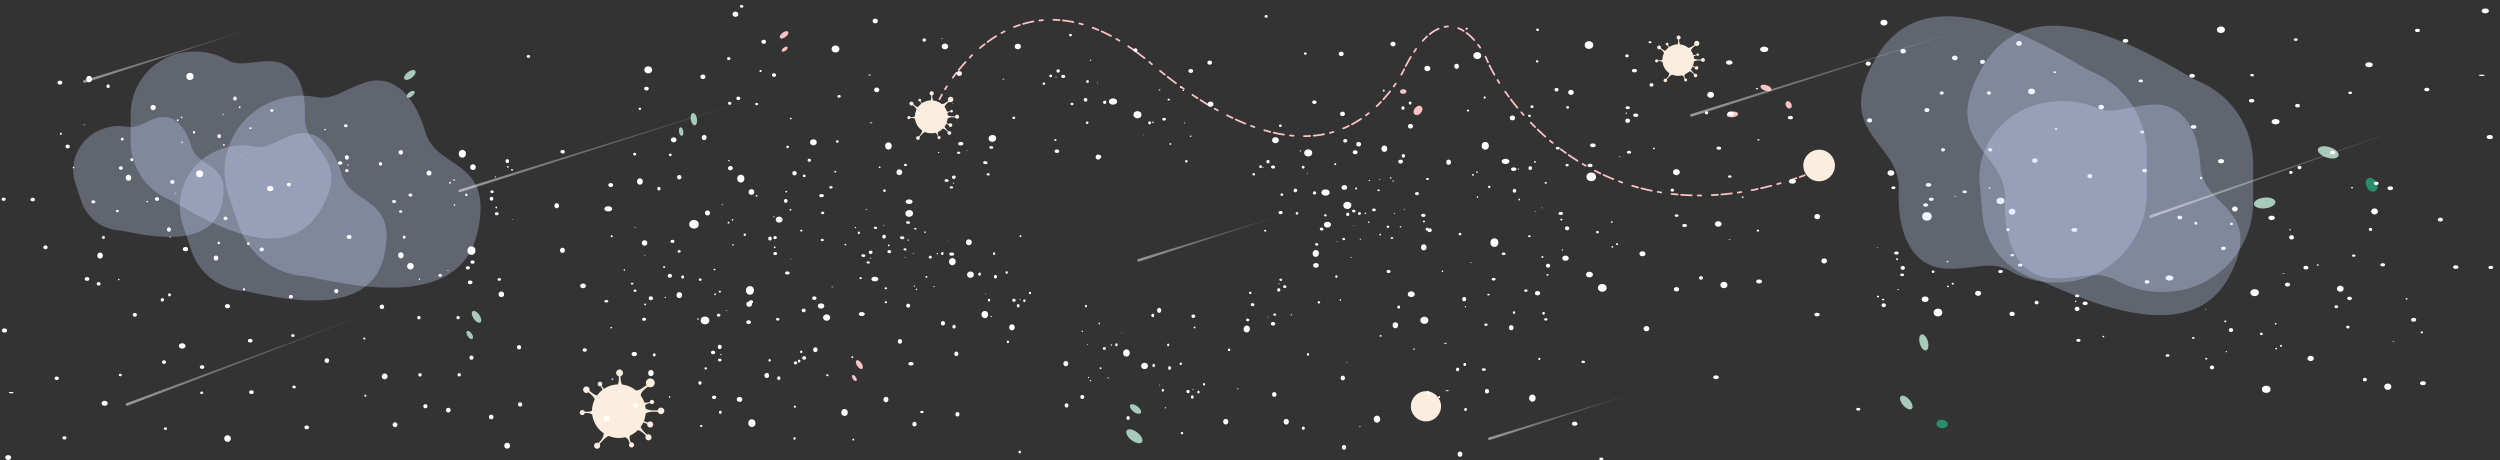 <svg xmlns="http://www.w3.org/2000/svg" xmlns:xlink="http://www.w3.org/1999/xlink" viewBox="0 0 2828.56 520.75"><rect x="0" y="0" width="2828.56" height="520.75" fill="#333333" stroke="none"/><defs><style>.cls-1{isolation:isolate;}.cls-2{fill:#ccdafd;opacity:0.3;}.cls-3{fill:#a8caba;}.cls-4{fill:#298c6a;}.cls-5{fill:#fbeede;}.cls-6{fill:#fdc2c4;}.cls-7{mix-blend-mode:multiply;}.cls-10,.cls-8,.cls-9{fill:none;stroke:#fdc2c4;stroke-linecap:round;stroke-miterlimit:10;stroke-width:2px;}.cls-9{stroke-dasharray:3.96 11.88 6.93 3.96;}.cls-10{stroke-dasharray:11.88 6.93 3.96 11.88 6.93 3.96;}.cls-11{fill:#fff;}.cls-11,.cls-12{mix-blend-mode:overlay;}.cls-12{opacity:0.5;}.cls-13{fill:url(#Degradado_sin_nombre_2);}.cls-14{fill:url(#Degradado_sin_nombre_2-2);}.cls-15{fill:url(#Degradado_sin_nombre_2-3);}.cls-16{fill:url(#Degradado_sin_nombre_2-4);}.cls-17{fill:url(#Degradado_sin_nombre_2-5);}.cls-18{fill:url(#Degradado_sin_nombre_2-6);}.cls-19{fill:url(#Degradado_sin_nombre_2-7);}</style><linearGradient id="Degradado_sin_nombre_2" x1="2436.78" y1="180.78" x2="2733.85" y2="204.27" gradientUnits="userSpaceOnUse"><stop offset="0" stop-color="#fff"/><stop offset="1" stop-color="#fff" stop-opacity="0"/></linearGradient><linearGradient id="Degradado_sin_nombre_2-2" x1="1686.15" y1="464.16" x2="1851.47" y2="477.28" xlink:href="#Degradado_sin_nombre_2"/><linearGradient id="Degradado_sin_nombre_2-3" x1="1289.37" y1="262.2" x2="1454.69" y2="275.32" xlink:href="#Degradado_sin_nombre_2"/><linearGradient id="Degradado_sin_nombre_2-4" x1="143.56" y1="402" x2="424.5" y2="408.94" xlink:href="#Degradado_sin_nombre_2"/><linearGradient id="Degradado_sin_nombre_2-5" x1="1917.52" y1="65.31" x2="2245.63" y2="91.36" xlink:href="#Degradado_sin_nombre_2"/><linearGradient id="Degradado_sin_nombre_2-6" x1="96.98" y1="53.84" x2="292.8" y2="69.38" xlink:href="#Degradado_sin_nombre_2"/><linearGradient id="Degradado_sin_nombre_2-7" x1="523.77" y1="150.82" x2="851.89" y2="176.87" xlink:href="#Degradado_sin_nombre_2"/></defs><title>otros</title><g class="cls-1"><g id="Fondos"><path class="cls-2" d="M147.86,160.23a71.44,71.44,0,0,0,43.53,65.57,49.57,49.57,0,0,1,6,3c48.89,29,128.08,70.87,164.9,9.21s-18.59-66.94-17.32-105.95c1.23-38.27-12.38-61.66-38.06-62.72-20.54-.85-35.14,6.69-49.82-1.51a72.88,72.88,0,0,0-35.49-9.47H219a71.15,71.15,0,0,0-71.16,71.16Z"/><path class="cls-2" d="M270,254.82a84.08,84.08,0,0,0,73.16,57.41,59.28,59.28,0,0,1,8.32,1.22c65.92,14.33,170.74,31.64,189-51.57s-46.06-68.34-59.29-112.71c-13-43.53-37.09-64.74-66.38-56.29-23.43,6.76-37,20.73-56.63,17a86.48,86.48,0,0,0-43.49,2.66l-2.87,1a84.42,84.42,0,0,0-53.34,106.8Z"/><path class="cls-2" d="M92,227.68a48.58,48.58,0,0,0,42.82,33,36.76,36.76,0,0,1,4.89.68C178.4,269.46,240,279.15,251,230.89s-26.85-39.44-34.49-65.09c-7.49-25.18-21.59-37.38-38.83-32.39-13.8,4-21.84,12.13-33.35,10a51.72,51.72,0,0,0-25.57,1.68l-1.69.57c-26.05,8.69-40.24,36.47-31.71,62Z"/><path class="cls-2" d="M216.3,282.91a67.89,67.89,0,0,0,59.09,46.37,47.66,47.66,0,0,1,6.72,1c53.24,11.57,137.91,25.55,152.67-41.66s-37.2-55.2-47.89-91c-10.49-35.16-30-52.29-53.62-45.46-18.93,5.46-29.91,16.74-45.74,13.74A69.9,69.9,0,0,0,252.4,168l-2.31.78A68.16,68.16,0,0,0,207,255Z"/><path class="cls-2" d="M2549.22,185.3c0-40.57-24.08-77.48-61.48-93.18a71.88,71.88,0,0,1-9-4.55c-69.61-41.38-182.4-100.93-234.83-13.12s26.47,95.33,24.67,150.88c-1.76,54.51,17.62,87.81,54.19,89.32,29.26,1.22,50-9.52,71,2.15a103.7,103.7,0,0,0,50.53,13.5h3.63A101.34,101.34,0,0,0,2549.22,229Z"/><ellipse class="cls-3" cx="539.16" cy="358.5" rx="3.85" ry="7.7" transform="translate(-108.28 364.1) rotate(-34.12)"/><ellipse class="cls-3" cx="531.45" cy="379.04" rx="2.66" ry="5.32" transform="translate(-121.13 363.31) rotate(-34.12)"/><ellipse class="cls-3" cx="1283.45" cy="493.59" rx="5.42" ry="10.84" transform="translate(108.19 1207.48) rotate(-52.31)"/><ellipse class="cls-3" cx="1284.72" cy="462.75" rx="3.74" ry="7.48" transform="translate(133.09 1196.5) rotate(-52.31)"/><ellipse class="cls-3" cx="785.05" cy="134.89" rx="3.53" ry="7.05" transform="translate(-11.44 124.7) rotate(-9.02)"/><ellipse class="cls-3" cx="770.68" cy="148.93" rx="2.43" ry="4.87" transform="translate(-13.82 122.63) rotate(-9.02)"/><ellipse class="cls-3" cx="463.73" cy="84.8" rx="7.7" ry="3.85" transform="translate(44.91 301.2) rotate(-37.69)"/><ellipse class="cls-3" cx="464.63" cy="106.72" rx="5.32" ry="2.66" transform="translate(31.7 306.33) rotate(-37.69)"/><ellipse class="cls-3" cx="2156.85" cy="455.45" rx="4.71" ry="9.42" transform="translate(221.7 1511.21) rotate(-40.54)"/><ellipse class="cls-3" cx="2176.67" cy="387.56" rx="4.71" ry="9.42" transform="translate(-22.68 613.29) rotate(-15.96)"/><ellipse class="cls-4" cx="2197.47" cy="479.72" rx="4.71" ry="6.42" transform="translate(1493.91 2616.07) rotate(-84.09)"/><ellipse class="cls-3" cx="2634.09" cy="172.37" rx="6.12" ry="12.25" transform="translate(1649.48 2621.59) rotate(-71.84)"/><ellipse class="cls-3" cx="2562.29" cy="229.79" rx="12.25" ry="6.12" transform="translate(-9.62 288.24) rotate(-6.43)"/><ellipse class="cls-4" cx="2683.37" cy="209.17" rx="6.12" ry="8.34" transform="translate(221.48 1296.97) rotate(-28.3)"/><path class="cls-5" d="M749.9,461.85a3.7,3.7,0,0,0-5.78,2.68l0-.26c-8.49.46-12.13-.9-13.7-2.18a28.77,28.77,0,0,0-.51-3.24c.2-.65,1.16-1.93,5.52-2.85l0-.18a2.52,2.52,0,0,0,.76.93,2.42,2.42,0,1,0-.51-3.38,2.41,2.41,0,0,0-.47,1.44c-.53.17-4.12,1.25-6.2.63a30.27,30.27,0,0,0-3.88-7.65c-.35-1.05-.44-4.34,8-10.3l0-.06a5,5,0,1,0-2.3-3.7,4.86,4.86,0,0,0,.63,2c-1.61,1.34-7.85,6.28-12,6a30.17,30.17,0,0,0-15.25-6.58c-1-.75-2.29-3-2.15-9.47l-.28,0a3.88,3.88,0,1,0-3.74-1.28,3.94,3.94,0,0,0,2.08,1.26c.06.82.39,6.13-1,9.28A30.22,30.22,0,0,0,683.27,440a15.83,15.83,0,0,1-2.53-3.66l-.17.08a2.52,2.52,0,0,0,.73-1.06,2.59,2.59,0,1,0-1.7,1.6,19.78,19.78,0,0,1,2.12,4.15,30.94,30.94,0,0,0-6.1,6.26c-1.22-.08-3.81-.94-8.63-5.25a4.6,4.6,0,0,0,.14-1.18,3.67,3.67,0,1,0-3.69,3.66,4.27,4.27,0,0,0,2.4-.76c1.21.93,6.22,4.91,7,8.18a30.22,30.22,0,0,0-3,12.45c-.62.62-2.6,1.84-8.32,1.29a2.77,2.77,0,0,0-.61-1,2.89,2.89,0,1,0-.1,4.08,2.85,2.85,0,0,0,.84-1.53c1.42-.06,6.94-.14,8.45,1.92A30.31,30.31,0,0,0,683,490.17c.13,1.39-.09,5.57-5.85,11l.17.18a3.47,3.47,0,0,0-1.63-.47,3.43,3.43,0,1,0,3.34,3.52,3.38,3.38,0,0,0-.62-2.05c.66-.79,6.81-8.05,10.29-9.1a30.64,30.64,0,0,0,18.33,1.5c1.36.23,3.88,1.42,5.4,6.7a2.78,2.78,0,0,0-.61,1,2.89,2.89,0,1,0,2-1.84c-.58-1.24-2.62-6-.72-7.95a30.42,30.42,0,0,0,8.46-5.88c1.86.1,4.77,1.45,9.22,6.09l.2-.15a3.37,3.37,0,0,0-.66,1.56,3.43,3.43,0,1,0,3.91-2.88,3.5,3.5,0,0,0-2.13.37c-.66-.54-5.55-4.65-7.25-8.82a29.58,29.58,0,0,0,2.93-4.95,38.74,38.74,0,0,1,4.4,1.61l.12-.22a3.62,3.62,0,0,0,0,1.7,3.43,3.43,0,1,0,2.48-4.17,3.38,3.38,0,0,0-1.82,1.17,36.9,36.9,0,0,1-4.49-1.69,30.19,30.19,0,0,0,2-8.35c3.48-3.06,12.8-2.12,13.91-2a3.7,3.7,0,1,0,5.6-4.24Z"/><path class="cls-5" d="M681.87,464.25c0-13.5,7.42-24.86,19.88-28.18l-1.41,0a29.17,29.17,0,1,0,7.53,57.35C692.42,492.65,681.87,479.89,681.87,464.25Z"/><path class="cls-5" d="M702.49,449.73c1.89,3.32,0,8-4.22,10.36s-9.18,1.65-11.07-1.67-.37-8.63,3.85-11S700.6,446.4,702.49,449.73Z"/><path class="cls-5" d="M721.18,451.44c-.34,1.7-2.37,2.74-4.54,2.3s-3.65-2.16-3.31-3.87a4,4,0,0,1,7.85,1.57Z"/><path class="cls-5" d="M719.53,480.83a2.37,2.37,0,0,1-4.52-.91,2.33,2.33,0,0,1,4.52.91Z"/><path class="cls-5" d="M709.87,461.51a2.37,2.37,0,0,1,3.62,2.84,2.32,2.32,0,0,1-3.62-2.84Z"/><path class="cls-5" d="M699.15,485.5a2.37,2.37,0,0,1-4.51-.94,2.32,2.32,0,0,1,4.51.94Z"/><path class="cls-5" d="M709.13,442.74a2.36,2.36,0,0,1-3.49,3,2.32,2.32,0,0,1,3.49-3Z"/><path class="cls-5" d="M686.62,464.79a2.36,2.36,0,0,1-3.49,3,2.32,2.32,0,0,1,3.49-3Z"/><circle class="cls-5" cx="701.97" cy="472.39" r="4.55"/><circle class="cls-5" cx="688.09" cy="478.36" r="3.22"/><circle class="cls-5" cx="707.37" cy="486.06" r="3.22"/><circle class="cls-5" cx="719.56" cy="470.18" r="3.22"/><path class="cls-5" d="M1084.18,130.11a2.28,2.28,0,0,0-3.16.59,2.36,2.36,0,0,0-.39,1.06l0-.16c-5.21.28-7.45-.55-8.41-1.34a18.34,18.34,0,0,0-.32-2c.12-.4.71-1.19,3.39-1.75v-.11a1.48,1.48,0,1,0-.14-.62,8.24,8.24,0,0,1-3.81.38,18.26,18.26,0,0,0-2.39-4.7c-.21-.64-.26-2.66,4.95-6.32l0,0a3.06,3.06,0,1,0,1.31-5.63,3.07,3.07,0,0,0-2.34,4.56c-1,.82-4.82,3.86-7.38,3.67a18.59,18.59,0,0,0-9.37-4c-.59-.46-1.41-1.82-1.32-5.82h-.17a2.38,2.38,0,1,0-2.3-.79,2.35,2.35,0,0,0,1.27.77c0,.51.25,3.77-.6,5.71a18.5,18.5,0,0,0-9.68,3.14,9.62,9.62,0,0,1-1.56-2.24l-.1,0a1.6,1.6,0,0,0-.51-2.69,1.58,1.58,0,0,0-2,.95,1.6,1.6,0,0,0,1,2,1.63,1.63,0,0,0,1,0,12.17,12.17,0,0,1,1.31,2.55,18.7,18.7,0,0,0-3.75,3.84c-.75,0-2.35-.58-5.31-3.22a2.65,2.65,0,0,0,.09-.73,2.26,2.26,0,1,0-2.27,2.25,2.64,2.64,0,0,0,1.48-.46c.74.56,3.82,3,4.3,5a18.5,18.5,0,0,0-1.85,7.65c-.38.38-1.59,1.13-5.11.79a1.75,1.75,0,0,0-.37-.61,1.79,1.79,0,1,0,.45,1.57c.87,0,4.27-.09,5.19,1.18a18.64,18.64,0,0,0,7.9,12.87c.08.85,0,3.42-3.59,6.77l.1.11a2.14,2.14,0,0,0-1-.28,2.11,2.11,0,1,0,2,2.16,2.09,2.09,0,0,0-.38-1.26c.4-.49,4.18-4.95,6.32-5.6a18.58,18.58,0,0,0,7.08,1.4,19.28,19.28,0,0,0,4.19-.47c.83.14,2.38.87,3.31,4.12a1.85,1.85,0,0,0-.38.62A1.78,1.78,0,1,0,1063,154a1.83,1.83,0,0,0-1.06,0c-.35-.76-1.61-3.7-.44-4.89a18.5,18.5,0,0,0,5.2-3.61c1.14.06,2.93.89,5.67,3.74l.12-.09a2.13,2.13,0,0,0-.41,1,2.11,2.11,0,1,0,2.4-1.77,2.06,2.06,0,0,0-1.3.23c-.41-.33-3.42-2.86-4.46-5.42a18.56,18.56,0,0,0,1.8-3,22.75,22.75,0,0,1,2.7,1l.08-.13a2.15,2.15,0,0,0,0,1,2.11,2.11,0,1,0,1.52-2.57,2.08,2.08,0,0,0-1.11.72,22,22,0,0,1-2.76-1,18.76,18.76,0,0,0,1.24-5.14c2.14-1.88,7.86-1.3,8.55-1.22a2.24,2.24,0,0,0,.86,1.14,2.27,2.27,0,1,0,2.57-3.75Z"/><path class="cls-5" d="M1042.39,131.59c0-8.3,4.56-15.28,12.21-17.32l-.87,0a17.92,17.92,0,0,0,0,35.84,18.14,18.14,0,0,0,4.63-.6C1048.87,149,1042.39,141.2,1042.39,131.59Z"/><path class="cls-5" d="M1055.05,122.66c1.17,2,0,4.9-2.59,6.37s-5.64,1-6.8-1-.23-5.3,2.36-6.77S1053.89,120.62,1055.05,122.66Z"/><path class="cls-5" d="M1066.54,123.71a2.53,2.53,0,0,1-4.82-1,2.48,2.48,0,0,1,4.82,1Z"/><path class="cls-5" d="M1065.52,141.77a1.45,1.45,0,0,1-2.77-.55,1.42,1.42,0,0,1,2.77.55Z"/><path class="cls-5" d="M1059.59,129.9a1.45,1.45,0,0,1,2.22,1.75,1.43,1.43,0,0,1-2.22-1.75Z"/><path class="cls-5" d="M1053,144.65a1.46,1.46,0,0,1-2.77-.59,1.43,1.43,0,0,1,2.77.59Z"/><path class="cls-5" d="M1059.14,118.37a1.46,1.46,0,0,1-2.15,1.85,1.43,1.43,0,0,1,2.15-1.85Z"/><path class="cls-5" d="M1045.3,131.92a1.45,1.45,0,0,1-2.14,1.84,1.42,1.42,0,0,1,2.14-1.84Z"/><circle class="cls-5" cx="1054.74" cy="136.59" r="2.8"/><circle class="cls-5" cx="1046.2" cy="140.25" r="1.98"/><circle class="cls-5" cx="1058.05" cy="144.99" r="1.98"/><circle class="cls-5" cx="1065.54" cy="135.23" r="1.98"/><ellipse class="cls-6" cx="972.34" cy="412.6" rx="2.85" ry="5.7" transform="translate(-64.08 616.37) rotate(-34.12)"/><ellipse class="cls-6" cx="966.64" cy="427.79" rx="1.96" ry="3.93" transform="translate(-73.58 615.79) rotate(-34.12)"/><ellipse class="cls-6" cx="887.15" cy="39.45" rx="5.7" ry="2.85" transform="translate(160.99 550.6) rotate(-37.69)"/><ellipse class="cls-6" cx="887.81" cy="55.66" rx="3.93" ry="1.96" transform="translate(151.22 554.39) rotate(-37.69)"/><ellipse class="cls-6" cx="1997.89" cy="99.45" rx="3.22" ry="6.44" transform="translate(1280.82 1966.86) rotate(-71.84)"/><ellipse class="cls-6" cx="1960.15" cy="129.62" rx="6.44" ry="3.22" transform="translate(-2.19 220.21) rotate(-6.43)"/><ellipse class="cls-6" cx="2023.78" cy="118.79" rx="3.22" ry="4.38" transform="translate(185.51 973.51) rotate(-28.3)"/><ellipse class="cls-6" cx="1587.64" cy="103.46" rx="3.61" ry="2.65" transform="translate(-3.33 113.6) rotate(-4.09)"/><ellipse class="cls-6" cx="1604.45" cy="125" rx="5.83" ry="4.28" transform="translate(486.75 1282.86) rotate(-50.47)"/><g class="cls-7"><path class="cls-8" d="M1062.88,112.28s.95-2,2.84-5.28"/><path class="cls-9" d="M1069.24,101a214,214,0,0,1,14.21-20.24"/><path class="cls-10" d="M1084.69,79.24c34.12-42.23,107.79-99.57,217.36-7.63,173.36,145.48,251.44,63.69,281.11,16.88a87.88,87.88,0,0,0,5.28-9.61c7.75-16.33,40.93-78.2,80.55-32.38a87.14,87.14,0,0,1,14.22,23.09c16.32,38.64,125.58,209.49,351.18,131.35"/><path class="cls-8" d="M2036.26,200.29c1.88-.66,3.76-1.33,5.65-2"/></g><circle class="cls-5" cx="2058.2" cy="187.23" r="17.87"/><circle class="cls-5" cx="1613.36" cy="459.7" r="17.08"/><path class="cls-5" d="M1928,66a2.17,2.17,0,0,0-3,.56,2,2,0,0,0-.37,1l0-.15c-5,.27-7.15-.53-8.07-1.28a16.9,16.9,0,0,0-.3-1.91c.12-.39.68-1.14,3.25-1.68l0-.1a1.38,1.38,0,0,0,.45.54,1.42,1.42,0,1,0-.3-2,1.44,1.44,0,0,0-.28.85,7.87,7.87,0,0,1-3.65.37,17.81,17.81,0,0,0-2.28-4.5c-.21-.62-.26-2.56,4.73-6.06l0,0a3,3,0,0,0,1.86.43,2.92,2.92,0,0,0,2.61-3.21,2.93,2.93,0,1,0-5.83.6,3.11,3.11,0,0,0,.37,1.15c-.94.79-4.62,3.7-7.07,3.52a17.86,17.86,0,0,0-9-3.87c-.56-.44-1.35-1.75-1.27-5.57l-.16,0a2.28,2.28,0,1,0-2.2-.75,2.33,2.33,0,0,0,1.22.74,14,14,0,0,1-.58,5.47,17.74,17.74,0,0,0-9.28,3A9.53,9.53,0,0,1,1887.3,51l-.1,0a1.45,1.45,0,0,0,.43-.62,1.53,1.53,0,1,0-1,.94,11.87,11.87,0,0,1,1.25,2.45,17.4,17.4,0,0,0-3.59,3.68c-.72-.05-2.25-.56-5.09-3.09a2.43,2.43,0,0,0,.09-.7,2.16,2.16,0,1,0-2.17,2.16,2.47,2.47,0,0,0,1.41-.45c.71.55,3.66,2.89,4.12,4.81a17.86,17.86,0,0,0-1.77,7.34c-.36.36-1.52,1.08-4.89.75a1.87,1.87,0,0,0-.36-.58,1.73,1.73,0,1,0,.43,1.5c.84,0,4.09-.08,5,1.13a17.87,17.87,0,0,0,7.56,12.34c.08.81,0,3.28-3.44,6.48l.1.11a2,2,0,0,0-1-.27,2,2,0,0,0-.11,4,2,2,0,0,0,1.71-3.18c.39-.46,4-4.74,6.06-5.36a17.78,17.78,0,0,0,10.79.88c.8.14,2.28.84,3.18,3.95a1.66,1.66,0,0,0-.36.6,1.7,1.7,0,1,0,2.16-1,1.66,1.66,0,0,0-1,0c-.34-.73-1.55-3.54-.42-4.68a18.19,18.19,0,0,0,5-3.47c1.09.06,2.81.86,5.42,3.59l.12-.09a2,2,0,0,0,1.31,3.22,2,2,0,1,0-.65-3.78c-.39-.32-3.27-2.73-4.27-5.19a17.67,17.67,0,0,0,1.72-2.91,21.86,21.86,0,0,1,2.6.94l.07-.12a2,2,0,0,0,0,1,2,2,0,1,0,1.46-2.46,2,2,0,0,0-1.07.69,22,22,0,0,1-2.65-1,17.47,17.47,0,0,0,1.19-4.91c2-1.81,7.54-1.25,8.19-1.18a2.24,2.24,0,0,0,.83,1.1A2.18,2.18,0,0,0,1928,66Z"/><path class="cls-5" d="M1888,67.44c0-7.95,4.37-14.64,11.7-16.59l-.83,0a17.17,17.17,0,1,0,4.43,33.76C1894.18,84.16,1888,76.64,1888,67.44Z"/><path class="cls-5" d="M1900.11,58.89c1.11,2,0,4.69-2.49,6.1s-5.4,1-6.51-1-.23-5.08,2.26-6.49S1899,56.93,1900.11,58.89Z"/><path class="cls-5" d="M1911.11,59.89a2.42,2.42,0,0,1-4.62-.92,2.38,2.38,0,0,1,4.62.92Z"/><path class="cls-5" d="M1910.14,77.2a1.26,1.26,0,0,1-1.54.78,1.24,1.24,0,0,1-1.12-1.31,1.37,1.37,0,0,1,2.66.53Z"/><path class="cls-5" d="M1904.45,65.82a1.39,1.39,0,0,1,2.13,1.68,1.37,1.37,0,0,1-2.13-1.68Z"/><path class="cls-5" d="M1898.14,80a1.39,1.39,0,0,1-2.65-.56,1.37,1.37,0,0,1,2.65.56Z"/><path class="cls-5" d="M1904,54.78a1.39,1.39,0,0,1-2.06,1.76,1.37,1.37,0,0,1,2.06-1.76Z"/><path class="cls-5" d="M1890.76,67.76a1.39,1.39,0,0,1-2,1.76,1.36,1.36,0,0,1,2-1.76Z"/><circle class="cls-5" cx="1899.8" cy="72.23" r="2.68"/><circle class="cls-5" cx="1891.63" cy="75.74" r="1.89"/><circle class="cls-5" cx="1902.98" cy="80.28" r="1.89"/><circle class="cls-5" cx="1910.15" cy="70.93" r="1.89"/><g id="Stars"><ellipse class="cls-11" cx="2588.11" cy="321.98" rx="2.91" ry="2.17"/><ellipse class="cls-11" cx="1765.91" cy="241.51" rx="2.6" ry="1.73"/><ellipse class="cls-11" cx="1896.97" cy="243.93" rx="2.16" ry="1.44"/><ellipse class="cls-11" cx="2263.41" cy="307.21" rx="2.64" ry="1.76"/><ellipse class="cls-11" cx="2466.23" cy="246.14" rx="2.84" ry="2.12"/><ellipse class="cls-11" cx="2778.51" cy="302.18" rx="3.06" ry="2.04"/><ellipse class="cls-11" cx="1750.86" cy="311.04" rx="1.27" ry="0.93"/><ellipse class="cls-11" cx="1858.3" cy="287.13" rx="3.43" ry="2.81"/><ellipse class="cls-11" cx="1791.28" cy="409.45" rx="2.06" ry="1.37"/><ellipse class="cls-11" cx="1957.11" cy="199.74" rx="2.06" ry="1.38"/><ellipse class="cls-11" cx="2102.49" cy="463.01" rx="2.36" ry="1.58"/><ellipse class="cls-11" cx="2704.4" cy="212.96" rx="3.21" ry="2.14"/><ellipse class="cls-11" cx="2817.02" cy="155.07" rx="3.54" ry="2.36"/><ellipse class="cls-11" cx="2745.78" cy="101.32" rx="2.97" ry="1.98"/><ellipse class="cls-11" cx="2152.08" cy="310.94" rx="2.28" ry="1.52"/><ellipse class="cls-11" cx="2347" cy="260.17" rx="3.36" ry="2.24"/><ellipse class="cls-11" cx="2574.67" cy="137.71" rx="4.51" ry="3.01"/><ellipse class="cls-11" cx="1501.88" cy="254.19" rx="4.02" ry="3.3"/><ellipse class="cls-11" cx="1596.73" cy="332.87" rx="3.93" ry="3.22"/><ellipse class="cls-11" cx="2185.1" cy="225.46" rx="2.79" ry="1.86"/><ellipse class="cls-11" cx="2512.95" cy="182.36" rx="3.53" ry="2.35"/><ellipse class="cls-11" cx="2659.05" cy="105.04" rx="2.1" ry="1.4"/><ellipse class="cls-11" cx="2818.12" cy="302.54" rx="2.75" ry="1.83"/><ellipse class="cls-11" cx="1076.77" cy="287.51" rx="2.81" ry="1.87"/><ellipse class="cls-11" cx="1726.4" cy="328.79" rx="1.95" ry="1.43"/><ellipse class="cls-11" cx="1798.36" cy="310.65" rx="3.87" ry="3.18"/><ellipse class="cls-11" cx="1896.82" cy="327.28" rx="3.01" ry="2.47"/><ellipse class="cls-11" cx="2302.27" cy="181.67" rx="3.08" ry="2.54"/><ellipse class="cls-11" cx="2663.05" cy="289.23" rx="2" ry="1.33"/><ellipse class="cls-11" cx="2515.6" cy="280.98" rx="2.65" ry="1.97"/><ellipse class="cls-11" cx="2426.49" cy="193.02" rx="2.72" ry="2.02"/><ellipse class="cls-11" cx="2730.85" cy="361.79" rx="2.91" ry="2.17"/><ellipse class="cls-11" cx="2608.97" cy="302.79" rx="2.84" ry="2.12"/><ellipse class="cls-11" cx="2658.34" cy="337.62" rx="2.65" ry="1.97"/><ellipse class="cls-11" cx="2429.2" cy="318.95" rx="2.72" ry="2.02"/><ellipse class="cls-11" cx="2761.11" cy="248.5" rx="2.91" ry="2.17"/><ellipse class="cls-11" cx="2639.23" cy="172.67" rx="2.84" ry="2.12"/><ellipse class="cls-11" cx="2688.6" cy="207.5" rx="2.65" ry="1.97"/><ellipse class="cls-11" cx="2599.49" cy="119.54" rx="2.72" ry="2.02"/><ellipse class="cls-11" cx="1781.65" cy="479.43" rx="3.17" ry="2.33"/><ellipse class="cls-11" cx="2027.99" cy="205.21" rx="3.94" ry="2.63"/><ellipse class="cls-11" cx="2263.41" cy="227.31" rx="4.49" ry="3.71"/><ellipse class="cls-11" cx="2512.82" cy="33.63" rx="4.49" ry="3.71"/><ellipse class="cls-11" cx="2570.16" cy="246.49" rx="3.64" ry="2.43"/><ellipse class="cls-11" cx="1443.09" cy="158.62" rx="3.77" ry="3.39"/><ellipse class="cls-11" cx="2211.74" cy="65.57" rx="3.2" ry="2.64"/><ellipse class="cls-11" cx="2298.55" cy="103.49" rx="3.94" ry="3.26"/><ellipse class="cls-11" cx="2547.54" cy="113.95" rx="3.08" ry="2.05"/><ellipse class="cls-11" cx="1944.07" cy="253.39" rx="3.76" ry="3.08"/><ellipse class="cls-11" cx="941.74" cy="324.65" rx="1.32" ry="0.32"/><ellipse class="cls-11" cx="1523.77" cy="410.04" rx="0.89" ry="0.24"/><ellipse class="cls-11" cx="1681.26" cy="367.38" rx="1.88" ry="1.38"/><ellipse class="cls-11" cx="817.27" cy="231.14" rx="1.32" ry="0.32"/><ellipse class="cls-11" cx="1635.31" cy="388.35" rx="1.89" ry="0.5"/><ellipse class="cls-11" cx="1538.56" cy="482.88" rx="1.34" ry="0.32"/><ellipse class="cls-11" cx="1135.22" cy="89.5" rx="1.35" ry="0.44"/><ellipse class="cls-11" cx="1678.85" cy="418.14" rx="2.27" ry="1.51"/><ellipse class="cls-11" cx="1030.71" cy="411.56" rx="2.97" ry="1.98"/><ellipse class="cls-11" cx="1043.08" cy="466.18" rx="1.94" ry="1.29"/><ellipse class="cls-11" cx="975.05" cy="355.33" rx="3.36" ry="2.24"/><ellipse class="cls-11" cx="1615.09" cy="202.51" rx="1.7" ry="1.13"/><ellipse class="cls-11" cx="2055.81" cy="355.91" rx="3.02" ry="2.02"/><ellipse class="cls-11" cx="2139.42" cy="195.71" rx="3.8" ry="3.14"/><ellipse class="cls-11" cx="2025.7" cy="133.12" rx="2.91" ry="1.94"/><ellipse class="cls-11" cx="1711.19" cy="133.44" rx="3.04" ry="2.73"/><ellipse class="cls-11" cx="1369.7" cy="117.84" rx="3.28" ry="2.95"/><ellipse class="cls-11" cx="715.19" cy="320.95" rx="1.55" ry="1.03"/><ellipse class="cls-11" cx="729.38" cy="288.98" rx="1.02" ry="0.25"/><ellipse class="cls-11" cx="890.79" cy="308.87" rx="2.67" ry="1.78"/><ellipse class="cls-11" cx="1562.03" cy="380.04" rx="1.26" ry="0.92"/><ellipse class="cls-11" cx="1739.62" cy="331.74" rx="2.99" ry="2.45"/><ellipse class="cls-11" cx="688.24" cy="236.29" rx="4.38" ry="2.92"/><ellipse class="cls-11" cx="1537.22" cy="163.17" rx="2.81" ry="2.53"/><ellipse class="cls-11" cx="1941.54" cy="426.83" rx="3.18" ry="2.12"/><ellipse class="cls-11" cx="686.05" cy="340.85" rx="2.19" ry="1.46"/><ellipse class="cls-11" cx="989.85" cy="315.72" rx="3.9" ry="2.6"/><ellipse class="cls-11" cx="1748.98" cy="361.36" rx="1.88" ry="1.38"/><ellipse class="cls-11" cx="1798.98" cy="187.18" rx="2.86" ry="1.91"/><ellipse class="cls-11" cx="1811.75" cy="519.24" rx="2.37" ry="1.58"/><ellipse class="cls-11" cx="1956.51" cy="70.77" rx="3.68" ry="2.45"/><ellipse class="cls-11" cx="2196.91" cy="105.27" rx="2.28" ry="1.88"/><ellipse class="cls-11" cx="1841.63" cy="121.84" rx="2.44" ry="1.63"/><ellipse class="cls-11" cx="1576.06" cy="49.83" rx="2.9" ry="2.6"/><ellipse class="cls-11" cx="2113.79" cy="71.98" rx="2.92" ry="2.42"/><ellipse class="cls-11" cx="2422.11" cy="91.56" rx="2.37" ry="1.58"/><ellipse class="cls-11" cx="2324.84" cy="81.79" rx="1.44" ry="1.19"/><ellipse class="cls-11" cx="2243.02" cy="69.97" rx="2.85" ry="2.35"/><ellipse class="cls-11" cx="1739.62" cy="33.72" rx="1.57" ry="1.41"/><ellipse class="cls-11" cx="2153.25" cy="57.89" rx="3.16" ry="2.61"/><ellipse class="cls-11" cx="2480.24" cy="85.76" rx="3.19" ry="2.13"/><ellipse class="cls-11" cx="1849.27" cy="79.95" rx="2.93" ry="1.95"/><ellipse class="cls-11" cx="2250.35" cy="105.24" rx="2.33" ry="1.92"/><ellipse class="cls-11" cx="990.27" cy="23.75" rx="2.95" ry="2.65"/><ellipse class="cls-11" cx="1517.48" cy="60.93" rx="2.8" ry="2.52"/><ellipse class="cls-11" cx="1284.66" cy="56.77" rx="2.31" ry="2.07"/><ellipse class="cls-11" cx="1797.78" cy="50.98" rx="4.84" ry="4.37"/><ellipse class="cls-11" cx="1761.07" cy="101.47" rx="2.3" ry="2.07"/><ellipse class="cls-11" cx="1987.86" cy="100.4" rx="1.26" ry="0.84"/><ellipse class="cls-11" cx="1045.75" cy="45.3" rx="2.04" ry="1.83"/><ellipse class="cls-11" cx="1211.22" cy="39.71" rx="1.59" ry="1.42"/><ellipse class="cls-11" cx="1181.1" cy="94.64" rx="1.52" ry="1.37"/><ellipse class="cls-11" cx="1368.67" cy="70.85" rx="2.64" ry="2.37"/><ellipse class="cls-11" cx="1659.42" cy="32.47" rx="1.24" ry="1.11"/><ellipse class="cls-11" cx="1085.39" cy="83.16" rx="3.01" ry="2.71"/><ellipse class="cls-11" cx="1712.64" cy="191.4" rx="3.04" ry="2.03"/><ellipse class="cls-11" cx="826.38" cy="190.29" rx="2.73" ry="2.45"/><ellipse class="cls-11" cx="1151.58" cy="52.59" rx="3.51" ry="3.15"/><ellipse class="cls-11" cx="1614.92" cy="77.48" rx="3.38" ry="3.04"/><ellipse class="cls-11" cx="1996.06" cy="55.86" rx="4.6" ry="3.07"/><ellipse class="cls-11" cx="1286.96" cy="129.81" rx="4.51" ry="4.05"/><ellipse class="cls-11" cx="1480.14" cy="172.98" rx="4.51" ry="4.05"/><ellipse class="cls-11" cx="1611.54" cy="362.39" rx="4.51" ry="4.05"/><ellipse class="cls-11" cx="832.08" cy="16.09" rx="3.28" ry="2.95"/><ellipse class="cls-11" cx="835.36" cy="111.3" rx="2.22" ry="1.99"/><ellipse class="cls-11" cx="945.32" cy="55.46" rx="4.4" ry="3.95"/><ellipse class="cls-11" cx="956.51" cy="276.75" rx="1.04" ry="0.94"/><ellipse class="cls-11" cx="881.53" cy="248.47" rx="3.79" ry="3.41"/><ellipse class="cls-11" cx="733.41" cy="79.07" rx="4.42" ry="3.97"/><ellipse class="cls-11" cx="876.95" cy="268.85" rx="1.94" ry="1.74"/><ellipse class="cls-11" cx="1069.08" cy="52.54" rx="3.59" ry="3.23"/><ellipse class="cls-11" cx="2811.92" cy="12.32" rx="4.07" ry="2.72"/><ellipse class="cls-11" cx="2597.49" cy="44.79" rx="2.24" ry="1.49"/><ellipse class="cls-11" cx="2807.85" cy="85.22" rx="3.32" ry="0.8"/><ellipse class="cls-11" cx="2131.54" cy="25.59" rx="3.98" ry="3.29"/><ellipse class="cls-11" cx="2404.87" cy="46.19" rx="3.19" ry="2.12"/><ellipse class="cls-11" cx="1671.43" cy="62.91" rx="4.41" ry="3.96"/><ellipse class="cls-11" cx="2063.92" cy="295.22" rx="3.18" ry="2.86"/><ellipse class="cls-11" cx="1432.54" cy="18.54" rx="1.75" ry="1.57"/><ellipse class="cls-11" cx="2735.22" cy="34.42" rx="2.82" ry="1.88"/><ellipse class="cls-11" cx="2548.06" cy="85.06" rx="2.11" ry="1.41"/><ellipse class="cls-11" cx="2284.39" cy="49.16" rx="3.26" ry="2.7"/><ellipse class="cls-11" cx="1866.87" cy="47.75" rx="1.71" ry="1.14"/><ellipse class="cls-11" cx="2680.4" cy="73.27" rx="4.17" ry="2.78"/><ellipse class="cls-11" cx="1958.17" cy="128.59" rx="3.68" ry="2.45"/><ellipse class="cls-11" cx="2198.4" cy="169.51" rx="2.28" ry="1.88"/><ellipse class="cls-11" cx="1843.08" cy="172.24" rx="2.44" ry="1.63"/><ellipse class="cls-11" cx="1595.84" cy="142.81" rx="2.9" ry="2.6"/><ellipse class="cls-11" cx="2115.28" cy="136.21" rx="2.92" ry="2.42"/><ellipse class="cls-11" cx="2423.77" cy="149.38" rx="2.37" ry="1.58"/><ellipse class="cls-11" cx="2326.32" cy="146.03" rx="1.44" ry="1.19"/><ellipse class="cls-11" cx="2364.56" cy="199.3" rx="2.85" ry="2.35"/><ellipse class="cls-11" cx="2180.17" cy="124.54" rx="2.85" ry="2.35"/><ellipse class="cls-11" cx="1730.48" cy="131.04" rx="1.57" ry="1.41"/><ellipse class="cls-11" cx="2377.33" cy="121.22" rx="3.16" ry="2.61"/><ellipse class="cls-11" cx="2481.9" cy="143.58" rx="3.19" ry="2.13"/><ellipse class="cls-11" cx="1850.72" cy="130.35" rx="2.93" ry="1.95"/><ellipse class="cls-11" cx="2251.84" cy="169.48" rx="2.33" ry="1.92"/><ellipse class="cls-11" cx="991.93" cy="101.67" rx="2.95" ry="2.65"/><ellipse class="cls-11" cx="1147.01" cy="133.32" rx="1.62" ry="1.45"/><ellipse class="cls-11" cx="1518.93" cy="128.85" rx="2.8" ry="2.52"/><ellipse class="cls-11" cx="1802.21" cy="164.41" rx="3.19" ry="2.13"/><ellipse class="cls-11" cx="1762.52" cy="167.67" rx="2.3" ry="1.53"/><ellipse class="cls-11" cx="1989.52" cy="158.23" rx="1.26" ry="0.84"/><ellipse class="cls-11" cx="1000.67" cy="215.68" rx="1.59" ry="1.43"/><ellipse class="cls-11" cx="1212.88" cy="117.63" rx="1.59" ry="1.42"/><ellipse class="cls-11" cx="718.12" cy="174.4" rx="1.77" ry="1.59"/><ellipse class="cls-11" cx="1660.86" cy="125.13" rx="1.24" ry="1.11"/><ellipse class="cls-11" cx="1087.05" cy="162.6" rx="3.01" ry="2.01"/><ellipse class="cls-11" cx="1637.27" cy="442.09" rx="1.97" ry="0.52"/><ellipse class="cls-11" cx="723.95" cy="123.12" rx="1.44" ry="1.29"/><ellipse class="cls-11" cx="1684.07" cy="333.42" rx="1.34" ry="0.98"/><ellipse class="cls-11" cx="1689.94" cy="315.91" rx="2.25" ry="1.5"/><ellipse class="cls-11" cx="824.52" cy="66.29" rx="1.91" ry="1.72"/><ellipse class="cls-11" cx="860.53" cy="80.27" rx="1.32" ry="1.19"/><ellipse class="cls-11" cx="795.33" cy="86.87" rx="2.85" ry="2.56"/><ellipse class="cls-11" cx="824.77" cy="181.78" rx="0.87" ry="0.78"/><ellipse class="cls-11" cx="762.24" cy="158.2" rx="3.16" ry="2.84"/><ellipse class="cls-11" cx="758.42" cy="175.19" rx="1.62" ry="1.45"/><ellipse class="cls-11" cx="875.68" cy="84.97" rx="2.33" ry="2.09"/><ellipse class="cls-11" cx="825.59" cy="116.87" rx="1.91" ry="1.72"/><ellipse class="cls-11" cx="856.04" cy="221.63" rx="1.03" ry="0.93"/><ellipse class="cls-11" cx="980.47" cy="237.15" rx="1.32" ry="0.32"/><ellipse class="cls-11" cx="929.53" cy="221.37" rx="2.67" ry="1.78"/><ellipse class="cls-11" cx="1028.58" cy="228.22" rx="3.9" ry="2.6"/><ellipse class="cls-11" cx="995.24" cy="189.25" rx="1.04" ry="0.94"/><ellipse class="cls-11" cx="920.26" cy="160.97" rx="3.79" ry="3.41"/><ellipse class="cls-11" cx="915.68" cy="181.35" rx="1.94" ry="1.74"/><ellipse class="cls-11" cx="1039.41" cy="128.18" rx="1.59" ry="1.43"/><ellipse class="cls-11" cx="894.77" cy="134.13" rx="1.03" ry="0.93"/><ellipse class="cls-11" cx="909.86" cy="405" rx="2.22" ry="1.99"/><ellipse class="cls-11" cx="736.35" cy="337.47" rx="2.45" ry="2.2"/><ellipse class="cls-11" cx="847.64" cy="344.15" rx="3.28" ry="2.94"/><ellipse class="cls-11" cx="909.32" cy="351.26" rx="2.27" ry="2.04"/><ellipse class="cls-11" cx="729.92" cy="344.45" rx="1.18" ry="1.06"/><ellipse class="cls-11" cx="798.45" cy="416.82" rx="1.44" ry="1.29"/><ellipse class="cls-11" cx="797.66" cy="362.56" rx="4.89" ry="4.39"/><ellipse class="cls-11" cx="836.74" cy="451.9" rx="3.16" ry="2.84"/><ellipse class="cls-11" cx="935.27" cy="359.31" rx="3.99" ry="3.59"/><ellipse class="cls-11" cx="900.09" cy="410.57" rx="1.91" ry="1.72"/><ellipse class="cls-11" cx="936.1" cy="424.56" rx="1.32" ry="1.19"/><ellipse class="cls-11" cx="814.43" cy="329.93" rx="1.23" ry="1.1"/><ellipse class="cls-11" cx="757.85" cy="312.04" rx="2.45" ry="2.2"/><ellipse class="cls-11" cx="808.41" cy="304.95" rx="1.06" ry="0.95"/><ellipse class="cls-11" cx="973.76" cy="314.65" rx="1.32" ry="1.19"/><ellipse class="cls-11" cx="751.41" cy="302.18" rx="1.18" ry="1.06"/><ellipse class="cls-11" cx="752.6" cy="336.49" rx="0.8" ry="0.72"/><ellipse class="cls-11" cx="792.21" cy="316.37" rx="1.58" ry="1.42"/><ellipse class="cls-11" cx="785.21" cy="253.78" rx="5.42" ry="4.87"/><ellipse class="cls-11" cx="809.01" cy="333.02" rx="1.06" ry="0.95"/><ellipse class="cls-11" cx="1002.26" cy="341.95" rx="1.32" ry="1.19"/><ellipse class="cls-11" cx="1956.94" cy="270.96" rx="1.32" ry="0.32"/><ellipse class="cls-11" cx="1832.48" cy="177.45" rx="1.32" ry="0.32"/><ellipse class="cls-11" cx="1990.25" cy="318.47" rx="3.36" ry="2.24"/><ellipse class="cls-11" cx="1730.39" cy="267.26" rx="1.55" ry="1.03"/><ellipse class="cls-11" cx="1744.58" cy="235.29" rx="1.02" ry="0.25"/><ellipse class="cls-11" cx="1905.99" cy="255.17" rx="2.67" ry="1.78"/><ellipse class="cls-11" cx="1703.44" cy="182.6" rx="4.38" ry="2.92"/><ellipse class="cls-11" cx="1701.25" cy="287.16" rx="2.19" ry="1.46"/><ellipse class="cls-11" cx="1841.58" cy="136.59" rx="2.73" ry="2.45"/><ellipse class="cls-11" cx="1868.58" cy="96.08" rx="2.22" ry="1.99"/><ellipse class="cls-11" cx="1971.71" cy="223.06" rx="1.04" ry="0.94"/><ellipse class="cls-11" cx="1896.73" cy="194.78" rx="3.79" ry="3.41"/><ellipse class="cls-11" cx="1892.15" cy="215.15" rx="1.94" ry="1.74"/><ellipse class="cls-11" cx="1733.32" cy="120.71" rx="1.77" ry="1.59"/><ellipse class="cls-11" cx="1739.15" cy="69.43" rx="1.44" ry="1.29"/><ellipse class="cls-11" cx="1839.97" cy="128.09" rx="0.87" ry="0.78"/><ellipse class="cls-11" cx="1777.44" cy="104.51" rx="3.16" ry="2.84"/><ellipse class="cls-11" cx="1773.62" cy="121.5" rx="1.62" ry="1.45"/><ellipse class="cls-11" cx="1840.79" cy="63.18" rx="1.91" ry="1.72"/><ellipse class="cls-11" cx="1871.24" cy="167.94" rx="1.03" ry="0.93"/><ellipse class="cls-11" cx="2350.14" cy="334.71" rx="2.44" ry="1.63"/><ellipse class="cls-11" cx="2351.58" cy="385.11" rx="2.44" ry="1.63"/><ellipse class="cls-11" cx="2359.22" cy="343.23" rx="2.93" ry="1.95"/><ellipse class="cls-11" cx="2350.09" cy="349.47" rx="2.73" ry="2.45"/><ellipse class="cls-11" cx="2348.48" cy="340.96" rx="0.87" ry="0.78"/><ellipse class="cls-11" cx="2379.75" cy="380.81" rx="1.03" ry="0.93"/><ellipse class="cls-11" cx="1944.73" cy="167.67" rx="2.67" ry="1.78"/><ellipse class="cls-11" cx="1935.46" cy="107.28" rx="3.79" ry="3.41"/><ellipse class="cls-11" cx="1930.88" cy="127.65" rx="1.94" ry="1.74"/><ellipse class="cls-11" cx="1909.97" cy="80.44" rx="1.03" ry="0.93"/><ellipse class="cls-11" cx="1751.55" cy="300.62" rx="2.45" ry="2.2"/><ellipse class="cls-11" cx="1862.84" cy="371.84" rx="3.28" ry="2.94"/><ellipse class="cls-11" cx="1924.52" cy="314.41" rx="2.27" ry="2.04"/><ellipse class="cls-11" cx="1745.12" cy="290.76" rx="1.18" ry="1.06"/><ellipse class="cls-11" cx="1812.86" cy="325.7" rx="4.89" ry="4.39"/><ellipse class="cls-11" cx="1950.47" cy="322.45" rx="3.99" ry="3.59"/><ellipse class="cls-11" cx="1829.63" cy="276.23" rx="1.23" ry="1.1"/><ellipse class="cls-11" cx="1773.05" cy="258.35" rx="2.45" ry="2.2"/><ellipse class="cls-11" cx="1823.61" cy="251.25" rx="1.06" ry="0.95"/><ellipse class="cls-11" cx="1988.96" cy="260.96" rx="1.32" ry="1.19"/><ellipse class="cls-11" cx="1766.61" cy="248.49" rx="1.18" ry="1.06"/><ellipse class="cls-11" cx="1767.8" cy="282.8" rx="0.8" ry="0.72"/><ellipse class="cls-11" cx="1807.41" cy="262.68" rx="1.58" ry="1.42"/><ellipse class="cls-11" cx="1610.39" cy="243.65" rx="2.6" ry="1.73"/><ellipse class="cls-11" cx="1574.87" cy="269.39" rx="1.55" ry="1.03"/><ellipse class="cls-11" cx="1589.05" cy="237.42" rx="1.02" ry="0.25"/><ellipse class="cls-11" cx="1617.52" cy="260.48" rx="2.45" ry="2.2"/><ellipse class="cls-11" cx="1611.09" cy="250.62" rx="1.18" ry="1.06"/><ellipse class="cls-11" cx="1651.89" cy="264.81" rx="1.58" ry="1.42"/><ellipse class="cls-11" cx="1800.41" cy="200.08" rx="5.42" ry="4.87"/><ellipse class="cls-11" cx="1824.21" cy="279.33" rx="1.06" ry="0.95"/><ellipse class="cls-11" cx="1300.72" cy="138.99" rx="1.7" ry="1.65" transform="translate(709.09 1305.68) rotate(-69.21)"/><ellipse class="cls-11" cx="1347.26" cy="80.4" rx="2.69" ry="2.23" transform="translate(-0.1 1.77) rotate(-0.08)"/><ellipse class="cls-11" cx="1195.71" cy="171.09" rx="1.98" ry="2.61" transform="translate(1009.89 1364.6) rotate(-89.29)"/><ellipse class="cls-11" cx="1249.87" cy="115.75" rx="1.87" ry="1.82" transform="translate(698.01 1243.15) rotate(-69.21)"/><ellipse class="cls-11" cx="1188.81" cy="85.93" rx="1.59" ry="1.55" transform="translate(686.5 1166.83) rotate(-69.21)"/><ellipse class="cls-11" cx="1251.13" cy="172.01" rx="1.98" ry="1.93" transform="matrix(0.35, -0.93, 0.93, 0.35, 646.24, 1280.62)"/><ellipse class="cls-11" cx="1237.01" cy="86.61" rx="1.59" ry="1.55" transform="matrix(0.35, -0.93, 0.93, 0.35, 716.96, 1212.33)"/><ellipse class="cls-11" cx="1194.04" cy="158.48" rx="1.02" ry="1.35" transform="translate(1020.85 1350.47) rotate(-89.29)"/><ellipse class="cls-11" cx="1197.24" cy="80.3" rx="1.91" ry="1.86" transform="translate(697.21 1171.08) rotate(-69.21)"/><ellipse class="cls-11" cx="1228.22" cy="112.93" rx="2.08" ry="2.03" transform="translate(686.69 1221.09) rotate(-69.21)"/><ellipse class="cls-11" cx="1230.06" cy="138.83" rx="1.5" ry="1.46" transform="translate(663.67 1239.52) rotate(-69.21)"/><ellipse class="cls-11" cx="1241.65" cy="93.67" rx="0.86" ry="0.3" transform="translate(1084.09 1328.84) rotate(-87.04)"/><ellipse class="cls-11" cx="1324.18" cy="162.9" rx="1.01" ry="0.98" transform="translate(701.87 1343.03) rotate(-69.21)"/><ellipse class="cls-11" cx="1294.09" cy="152.66" rx="0.66" ry="0.24" transform="translate(1074.92 1437.15) rotate(-87.04)"/><ellipse class="cls-11" cx="1242.43" cy="177.7" rx="2.86" ry="2.78" transform="translate(635.3 1276.15) rotate(-69.21)"/><ellipse class="cls-11" cx="1342.25" cy="182.48" rx="1.43" ry="1.39" transform="translate(695.22 1372.56) rotate(-69.21)"/><ellipse class="cls-11" cx="1202.91" cy="86.44" rx="1.77" ry="2.34" transform="translate(1101.63 1288.19) rotate(-89.29)"/><ellipse class="cls-11" cx="1194.73" cy="87.21" rx="0.56" ry="0.75" transform="translate(1092.79 1280.78) rotate(-89.29)"/><ellipse class="cls-11" cx="1233.81" cy="68.17" rx="0.67" ry="0.89" transform="translate(1150.42 1301.04) rotate(-89.29)"/><ellipse class="cls-11" cx="1347.1" cy="154.08" rx="0.77" ry="1.02" transform="translate(1176.41 1499.18) rotate(-89.29)"/><ellipse class="cls-11" cx="1335.93" cy="98.69" rx="0.8" ry="1.06" transform="translate(1220.78 1433.3) rotate(-89.29)"/><ellipse class="cls-11" cx="1317.03" cy="134.89" rx="1.59" ry="2.11" transform="translate(1165.9 1450.16) rotate(-89.29)"/><ellipse class="cls-11" cx="1311.88" cy="101.8" rx="0.69" ry="0.91" transform="translate(1193.9 1412.32) rotate(-89.29)"/><ellipse class="cls-11" cx="1307.41" cy="138.76" rx="0.77" ry="1.02" transform="matrix(0.01, -1, 1, 0.01, 1152.53, 1444.35)"/><ellipse class="cls-11" cx="1340.22" cy="139.09" rx="0.52" ry="0.69" transform="translate(1184.61 1477.49) rotate(-89.29)"/><ellipse class="cls-11" cx="1322.27" cy="112.69" rx="1.03" ry="1.36" transform="translate(1193.27 1433.47) rotate(-89.29)"/><ellipse class="cls-11" cx="1262.24" cy="115.24" rx="3.53" ry="4.65" transform="matrix(0.01, -1, 1, 0.01, 1131.45, 1375.96)"/><ellipse class="cls-11" cx="930.38" cy="271.57" rx="1.31" ry="1.72" transform="translate(615.73 1188.27) rotate(-87.33)"/><ellipse class="cls-11" cx="1023.97" cy="282.19" rx="1.31" ry="1.72" transform="translate(694.35 1291.9) rotate(-87.33)"/><ellipse class="cls-11" cx="1027.41" cy="251.76" rx="1.51" ry="2.25" transform="translate(673.8 1248.72) rotate(-84.24)"/><ellipse class="cls-11" cx="982.3" cy="296.94" rx="1.29" ry="1.92" transform="translate(588.27 1244.48) rotate(-84.24)"/><ellipse class="cls-11" cx="990.52" cy="257.76" rx="1.29" ry="1.92" transform="translate(634.65 1217.42) rotate(-84.24)"/><ellipse class="cls-11" cx="976.85" cy="289.21" rx="1.55" ry="2.3" transform="translate(591.07 1232.1) rotate(-84.24)"/><ellipse class="cls-11" cx="1020.7" cy="268.97" rx="1.68" ry="2.5" transform="translate(650.65 1257.52) rotate(-84.24)"/><ellipse class="cls-11" cx="999.69" cy="255.06" rx="0.25" ry="1.03" transform="translate(591.62 1202.65) rotate(-81.01)"/><ellipse class="cls-11" cx="985.08" cy="285.53" rx="2.16" ry="1.92" transform="translate(-30.01 138.9) rotate(-7.95)"/><ellipse class="cls-11" cx="984.75" cy="292.31" rx="0.69" ry="0.61" transform="translate(-30.95 138.92) rotate(-7.95)"/><ellipse class="cls-11" cx="967.94" cy="257.54" rx="0.82" ry="0.73" transform="translate(-26.31 136.26) rotate(-7.95)"/><ellipse class="cls-11" cx="1028.7" cy="241.6" rx="4.3" ry="3.82" transform="translate(-23.52 144.51) rotate(-7.95)"/><ellipse class="cls-11" cx="1024.5" cy="186.65" rx="1.31" ry="1.72" transform="translate(790.29 1201.33) rotate(-87.33)"/><ellipse class="cls-11" cx="1118.09" cy="197.28" rx="1.31" ry="1.72" transform="translate(868.9 1304.96) rotate(-87.33)"/><ellipse class="cls-11" cx="1121.53" cy="166.85" rx="1.51" ry="2.25" transform="translate(842.96 1265.97) rotate(-84.24)"/><ellipse class="cls-11" cx="1076.43" cy="212.03" rx="1.29" ry="1.92" transform="translate(757.43 1261.74) rotate(-84.24)"/><ellipse class="cls-11" cx="1084.65" cy="172.85" rx="1.29" ry="1.92" transform="translate(803.81 1234.67) rotate(-84.24)"/><ellipse class="cls-11" cx="1070.98" cy="204.29" rx="1.55" ry="2.3" transform="translate(760.23 1249.36) rotate(-84.24)"/><ellipse class="cls-11" cx="1114.82" cy="184.05" rx="1.68" ry="2.5" transform="translate(819.81 1274.77) rotate(-84.24)"/><ellipse class="cls-11" cx="1093.82" cy="170.15" rx="0.25" ry="1.03" transform="translate(754.91 1223.97) rotate(-81.01)"/><ellipse class="cls-11" cx="1079.2" cy="200.62" rx="2.16" ry="1.92" transform="translate(-17.37 151.1) rotate(-7.95)"/><ellipse class="cls-11" cx="1078.87" cy="207.4" rx="0.69" ry="0.61" transform="translate(-18.31 151.11) rotate(-7.95)"/><ellipse class="cls-11" cx="1062.06" cy="172.62" rx="0.82" ry="0.73" transform="translate(-13.67 148.46) rotate(-7.95)"/><ellipse class="cls-11" cx="1122.82" cy="156.68" rx="4.3" ry="3.82" transform="translate(-10.88 156.7) rotate(-7.95)"/><ellipse class="cls-11" cx="1338.72" cy="102.31" rx="0.69" ry="0.91" transform="translate(1219.9 1439.66) rotate(-89.29)"/><ellipse class="cls-11" cx="1522.07" cy="159.33" rx="2.31" ry="2.07"/><ellipse class="cls-11" cx="1448.64" cy="142.28" rx="1.59" ry="1.42"/><ellipse class="cls-11" cx="1418.52" cy="197.21" rx="1.52" ry="1.37"/><ellipse class="cls-11" cx="1524.38" cy="232.38" rx="4.51" ry="4.05"/><ellipse class="cls-11" cx="1450.3" cy="220.19" rx="1.59" ry="1.42"/><ellipse class="cls-11" cx="1538.13" cy="241.55" rx="1.7" ry="1.65" transform="translate(766.35 1593.8) rotate(-69.21)"/><ellipse class="cls-11" cx="1584.68" cy="182.96" rx="2.69" ry="2.23" transform="translate(-0.24 2.08) rotate(-0.08)"/><ellipse class="cls-11" cx="1487.28" cy="218.32" rx="1.87" ry="1.82" transform="translate(755.27 1531.26) rotate(-69.21)"/><ellipse class="cls-11" cx="1426.22" cy="188.5" rx="1.59" ry="1.55" transform="translate(743.76 1454.95) rotate(-69.21)"/><ellipse class="cls-11" cx="1474.42" cy="189.18" rx="1.59" ry="1.55" transform="translate(774.22 1500.44) rotate(-69.21)"/><ellipse class="cls-11" cx="1431.46" cy="261.04" rx="1.02" ry="1.35" transform="translate(1152.78 1689.17) rotate(-89.29)"/><ellipse class="cls-11" cx="1434.65" cy="182.87" rx="1.91" ry="1.86" transform="translate(754.46 1459.2) rotate(-69.21)"/><ellipse class="cls-11" cx="1465.64" cy="215.49" rx="2.08" ry="2.03" transform="translate(743.95 1509.21) rotate(-69.21)"/><ellipse class="cls-11" cx="1467.48" cy="241.39" rx="1.5" ry="1.46" transform="translate(720.93 1527.64) rotate(-69.21)"/><ellipse class="cls-11" cx="1479.06" cy="196.23" rx="0.86" ry="0.3" transform="translate(1206.84 1663.21) rotate(-87.04)"/><ellipse class="cls-11" cx="1561.59" cy="265.47" rx="1.01" ry="0.98" transform="translate(759.12 1631.15) rotate(-69.21)"/><ellipse class="cls-11" cx="1531.5" cy="255.22" rx="0.66" ry="0.24" transform="translate(1197.67 1771.53) rotate(-87.04)"/><ellipse class="cls-11" cx="1440.32" cy="189" rx="1.77" ry="2.34" transform="translate(1233.56 1626.88) rotate(-89.29)"/><ellipse class="cls-11" cx="1432.15" cy="189.78" rx="0.56" ry="0.75" transform="matrix(0.01, -1, 1, 0.01, 1224.72, 1619.47)"/><ellipse class="cls-11" cx="1471.22" cy="170.73" rx="0.67" ry="0.89" transform="translate(1282.35 1639.73) rotate(-89.29)"/><ellipse class="cls-11" cx="1584.51" cy="256.65" rx="0.77" ry="1.02" transform="translate(1308.34 1837.88) rotate(-89.29)"/><ellipse class="cls-11" cx="1573.35" cy="201.25" rx="0.8" ry="1.06" transform="translate(1352.71 1772) rotate(-89.29)"/><ellipse class="cls-11" cx="1554.45" cy="237.46" rx="1.59" ry="2.11" transform="translate(1297.83 1788.86) rotate(-89.29)"/><ellipse class="cls-11" cx="1549.29" cy="204.36" rx="0.69" ry="0.91" transform="translate(1325.83 1751.01) rotate(-89.29)"/><ellipse class="cls-11" cx="1544.82" cy="241.32" rx="0.77" ry="1.02" transform="translate(1284.46 1783.05) rotate(-89.29)"/><ellipse class="cls-11" cx="1577.63" cy="241.65" rx="0.52" ry="0.69" transform="translate(1316.54 1816.19) rotate(-89.29)"/><ellipse class="cls-11" cx="1559.68" cy="215.26" rx="1.03" ry="1.36" transform="translate(1325.2 1772.17) rotate(-89.29)"/><ellipse class="cls-11" cx="1576.13" cy="204.87" rx="0.69" ry="0.91" transform="translate(1351.83 1778.36) rotate(-89.29)"/><ellipse class="cls-11" cx="2145.67" cy="286.26" rx="2.6" ry="1.73"/><ellipse class="cls-11" cx="2276.73" cy="288.68" rx="2.16" ry="1.44"/><ellipse class="cls-11" cx="2130.63" cy="338.95" rx="1.27" ry="0.93"/><ellipse class="cls-11" cx="2238.07" cy="331.88" rx="3.43" ry="2.81"/><ellipse class="cls-11" cx="2178.12" cy="338.56" rx="3.87" ry="3.18"/><ellipse class="cls-11" cx="2276.58" cy="355.19" rx="3.01" ry="2.47"/><ellipse class="cls-11" cx="2178.74" cy="231.92" rx="2.86" ry="1.91"/><ellipse class="cls-11" cx="2222.84" cy="216.98" rx="2.44" ry="1.63"/><ellipse class="cls-11" cx="2181.97" cy="209.16" rx="3.19" ry="2.13"/><ellipse class="cls-11" cx="2142.28" cy="212.42" rx="2.3" ry="1.53"/><ellipse class="cls-11" cx="2212.24" cy="222.2" rx="1.32" ry="0.32"/><ellipse class="cls-11" cx="2124.34" cy="280.04" rx="1.02" ry="0.25"/><ellipse class="cls-11" cx="2285.76" cy="299.92" rx="2.67" ry="1.78"/><ellipse class="cls-11" cx="2271.91" cy="259.9" rx="1.94" ry="1.74"/><ellipse class="cls-11" cx="2251" cy="212.69" rx="1.03" ry="0.93"/><ellipse class="cls-11" cx="2131.31" cy="345.36" rx="2.45" ry="2.2"/><ellipse class="cls-11" cx="2056.08" cy="245.09" rx="3.28" ry="2.94"/><ellipse class="cls-11" cx="2304.29" cy="342.32" rx="2.27" ry="2.04"/><ellipse class="cls-11" cx="2124.88" cy="335.51" rx="1.18" ry="1.06"/><ellipse class="cls-11" cx="1499.66" cy="217.8" rx="3.53" ry="4.65" transform="translate(1263.37 1714.66) rotate(-89.29)"/><ellipse class="cls-11" cx="2276.49" cy="239.52" rx="3.79" ry="3.41"/><ellipse class="cls-11" cx="2192.63" cy="353.61" rx="4.89" ry="4.39"/><ellipse class="cls-11" cx="2209.39" cy="320.98" rx="1.23" ry="1.1"/><ellipse class="cls-11" cx="2152.81" cy="303.1" rx="2.45" ry="2.2"/><ellipse class="cls-11" cx="2203.37" cy="296" rx="1.06" ry="0.95"/><ellipse class="cls-11" cx="2146.37" cy="293.24" rx="1.18" ry="1.06"/><ellipse class="cls-11" cx="2147.56" cy="327.54" rx="0.8" ry="0.72"/><ellipse class="cls-11" cx="2187.18" cy="307.42" rx="1.58" ry="1.42"/><ellipse class="cls-11" cx="2180.17" cy="244.83" rx="5.42" ry="4.87"/><ellipse class="cls-11" cx="2203.97" cy="324.08" rx="1.06" ry="0.95"/><ellipse class="cls-11" cx="2708.09" cy="386.04" rx="1.32" ry="0.32"/><ellipse class="cls-11" cx="2583.62" cy="309.37" rx="1.32" ry="0.32"/><ellipse class="cls-11" cx="2741.4" cy="433.56" rx="3.36" ry="2.24"/><ellipse class="cls-11" cx="2481.53" cy="382.34" rx="1.55" ry="1.03"/><ellipse class="cls-11" cx="2495.72" cy="350.38" rx="1.02" ry="0.25"/><ellipse class="cls-11" cx="2656.41" cy="370.08" rx="1.94" ry="1.6"/><ellipse class="cls-11" cx="2454.59" cy="314.52" rx="4.38" ry="2.92"/><ellipse class="cls-11" cx="2452.4" cy="402.24" rx="2.19" ry="1.46"/><ellipse class="cls-11" cx="2592.73" cy="268.51" rx="2.73" ry="2.45"/><ellipse class="cls-11" cx="2601.71" cy="189.52" rx="2.22" ry="1.99"/><ellipse class="cls-11" cx="2722.85" cy="338.14" rx="1.04" ry="0.94"/><ellipse class="cls-11" cx="2647.87" cy="326.7" rx="3.79" ry="3.41"/><ellipse class="cls-11" cx="2643.39" cy="347.01" rx="2.03" ry="1.67"/><ellipse class="cls-11" cx="2484.46" cy="252.63" rx="1.77" ry="1.59"/><ellipse class="cls-11" cx="2490.3" cy="201.35" rx="1.44" ry="1.29"/><ellipse class="cls-11" cx="2591.12" cy="260.01" rx="0.87" ry="0.78"/><ellipse class="cls-11" cx="2528.59" cy="236.43" rx="3.16" ry="2.84"/><ellipse class="cls-11" cx="2524.77" cy="253.42" rx="1.62" ry="1.45"/><ellipse class="cls-11" cx="2591.94" cy="195.1" rx="1.91" ry="1.72"/><ellipse class="cls-11" cx="2622.39" cy="299.86" rx="1.03" ry="0.93"/><ellipse class="cls-11" cx="2695.87" cy="299.59" rx="2.67" ry="1.78"/><ellipse class="cls-11" cx="2686.61" cy="239.2" rx="3.79" ry="3.41"/><ellipse class="cls-11" cx="2682.03" cy="259.57" rx="1.94" ry="1.74"/><ellipse class="cls-11" cx="2661.12" cy="212.36" rx="1.03" ry="0.93"/><ellipse class="cls-11" cx="2502.7" cy="415.7" rx="2.45" ry="2.2"/><ellipse class="cls-11" cx="2614.3" cy="405.55" rx="3.58" ry="2.96"/><ellipse class="cls-11" cx="2675.67" cy="429.49" rx="2.27" ry="2.04"/><ellipse class="cls-11" cx="2496.26" cy="405.84" rx="1.18" ry="1.06"/><ellipse class="cls-11" cx="2564.06" cy="440.47" rx="4.93" ry="4.07"/><ellipse class="cls-11" cx="2701.61" cy="437.54" rx="3.99" ry="3.59"/><ellipse class="cls-11" cx="2580.78" cy="391.32" rx="1.23" ry="1.1"/><ellipse class="cls-11" cx="2524.19" cy="373.43" rx="2.45" ry="2.2"/><ellipse class="cls-11" cx="2574.76" cy="366.34" rx="1.06" ry="0.95"/><ellipse class="cls-11" cx="2740.11" cy="376.05" rx="1.32" ry="1.19"/><ellipse class="cls-11" cx="2517.76" cy="363.58" rx="1.18" ry="1.06"/><ellipse class="cls-11" cx="2518.94" cy="397.88" rx="0.8" ry="0.72"/><ellipse class="cls-11" cx="2558.56" cy="377.76" rx="1.58" ry="1.42"/><ellipse class="cls-11" cx="2550.95" cy="331.1" rx="4.81" ry="3.97"/><ellipse class="cls-11" cx="2575.35" cy="394.41" rx="1.06" ry="0.95"/></g><g id="Stars-2" data-name="Stars"><ellipse class="cls-11" cx="194.98" cy="205.84" rx="2.42" ry="2.19"/><ellipse class="cls-11" cx="877.13" cy="286.87" rx="2.16" ry="1.75"/><ellipse class="cls-11" cx="768.39" cy="284.43" rx="1.79" ry="1.45"/><ellipse class="cls-11" cx="464.37" cy="220.71" rx="2.19" ry="1.77"/><ellipse class="cls-11" cx="296.1" cy="282.2" rx="2.36" ry="2.13"/><ellipse class="cls-11" cx="37" cy="225.77" rx="2.54" ry="2.06"/><ellipse class="cls-11" cx="889.61" cy="216.85" rx="1.05" ry="0.94"/><ellipse class="cls-11" cx="800.47" cy="240.93" rx="2.84" ry="2.83"/><ellipse class="cls-11" cx="856.09" cy="117.76" rx="1.71" ry="1.38"/><ellipse class="cls-11" cx="718.49" cy="328.93" rx="1.71" ry="1.39"/><ellipse class="cls-11" cx="597.88" cy="63.82" rx="1.96" ry="1.59"/><ellipse class="cls-11" cx="98.49" cy="315.62" rx="2.66" ry="2.15"/><ellipse class="cls-11" cx="5.05" cy="373.92" rx="2.93" ry="2.37"/><ellipse class="cls-11" cx="64.16" cy="428.04" rx="2.47" ry="2"/><ellipse class="cls-11" cx="556.73" cy="216.95" rx="1.89" ry="1.53"/><ellipse class="cls-11" cx="395.02" cy="268.08" rx="2.78" ry="2.25"/><ellipse class="cls-11" cx="206.13" cy="391.4" rx="3.74" ry="3.03"/><ellipse class="cls-11" cx="1096.19" cy="274.1" rx="3.34" ry="3.32"/><ellipse class="cls-11" cx="1017.5" cy="194.87" rx="3.26" ry="3.24"/><ellipse class="cls-11" cx="529.34" cy="303.03" rx="2.31" ry="1.87"/><ellipse class="cls-11" cx="257.34" cy="346.43" rx="2.93" ry="2.37"/><ellipse class="cls-11" cx="136.12" cy="424.29" rx="1.74" ry="1.41"/><ellipse class="cls-11" cx="4.14" cy="225.42" rx="2.28" ry="1.84"/><ellipse class="cls-11" cx="1448.89" cy="240.55" rx="2.33" ry="1.88"/><ellipse class="cls-11" cx="909.91" cy="198.98" rx="1.62" ry="1.44"/><ellipse class="cls-11" cx="850.21" cy="217.25" rx="3.21" ry="3.2"/><ellipse class="cls-11" cx="768.52" cy="200.5" rx="2.5" ry="2.48"/><ellipse class="cls-11" cx="432.12" cy="347.13" rx="2.55" ry="2.56"/><ellipse class="cls-11" cx="132.8" cy="238.81" rx="1.66" ry="1.34"/><ellipse class="cls-11" cx="255.14" cy="247.13" rx="2.2" ry="1.99"/><ellipse class="cls-11" cx="329.07" cy="335.71" rx="2.25" ry="2.04"/><ellipse class="cls-11" cx="76.55" cy="165.75" rx="2.42" ry="2.19"/><ellipse class="cls-11" cx="177.67" cy="225.16" rx="2.36" ry="2.13"/><ellipse class="cls-11" cx="136.7" cy="190.09" rx="2.2" ry="1.99"/><ellipse class="cls-11" cx="326.82" cy="208.89" rx="2.25" ry="2.04"/><ellipse class="cls-11" cx="51.44" cy="279.83" rx="2.42" ry="2.19"/><ellipse class="cls-11" cx="152.56" cy="356.2" rx="2.36" ry="2.13"/><ellipse class="cls-11" cx="111.6" cy="321.12" rx="2.2" ry="1.99"/><ellipse class="cls-11" cx="185.53" cy="409.7" rx="2.25" ry="2.04"/><ellipse class="cls-11" cx="864.08" cy="47.28" rx="2.63" ry="2.35"/><ellipse class="cls-11" cx="659.69" cy="323.43" rx="3.27" ry="2.64"/><ellipse class="cls-11" cx="464.37" cy="301.17" rx="3.72" ry="3.74"/><ellipse class="cls-11" cx="257.44" cy="496.21" rx="3.72" ry="3.74"/><ellipse class="cls-11" cx="209.87" cy="281.85" rx="3.02" ry="2.45"/><ellipse class="cls-11" cx="1144.96" cy="370.34" rx="3.13" ry="3.41"/><ellipse class="cls-11" cx="507.24" cy="464.05" rx="2.65" ry="2.66"/><ellipse class="cls-11" cx="435.22" cy="425.86" rx="3.27" ry="3.28"/><ellipse class="cls-11" cx="228.63" cy="415.33" rx="2.55" ry="2.06"/><ellipse class="cls-11" cx="729.32" cy="274.91" rx="3.12" ry="3.1"/><ellipse class="cls-11" cx="1560.92" cy="203.15" rx="1.1" ry="0.32"/><ellipse class="cls-11" cx="1078.03" cy="117.16" rx="0.73" ry="0.24"/><ellipse class="cls-11" cx="947.36" cy="160.12" rx="1.56" ry="1.39"/><ellipse class="cls-11" cx="1664.19" cy="297.31" rx="1.09" ry="0.32"/><ellipse class="cls-11" cx="985.49" cy="139" rx="1.57" ry="0.51"/><ellipse class="cls-11" cx="1065.75" cy="43.81" rx="1.11" ry="0.33"/><ellipse class="cls-11" cx="1400.39" cy="439.95" rx="1.12" ry="0.44"/><ellipse class="cls-11" cx="949.36" cy="109.01" rx="1.88" ry="1.52"/><ellipse class="cls-11" cx="1487.11" cy="115.63" rx="2.47" ry="2"/><ellipse class="cls-11" cx="1476.84" cy="60.62" rx="1.61" ry="1.3"/><ellipse class="cls-11" cx="1533.28" cy="172.25" rx="2.78" ry="2.25"/><ellipse class="cls-11" cx="1002.26" cy="326.14" rx="1.41" ry="1.14"/><ellipse class="cls-11" cx="636.61" cy="171.67" rx="2.51" ry="2.03"/><ellipse class="cls-11" cx="567.24" cy="332.99" rx="3.15" ry="3.16"/><ellipse class="cls-11" cx="661.59" cy="396.02" rx="2.42" ry="1.95"/><ellipse class="cls-11" cx="922.53" cy="395.7" rx="2.52" ry="2.75"/><ellipse class="cls-11" cx="1205.86" cy="411.41" rx="2.72" ry="2.97"/><ellipse class="cls-11" cx="1748.88" cy="206.87" rx="1.28" ry="1.04"/><ellipse class="cls-11" cx="1737.11" cy="239.06" rx="0.84" ry="0.25"/><ellipse class="cls-11" cx="1603.19" cy="219.04" rx="2.22" ry="1.79"/><ellipse class="cls-11" cx="1046.28" cy="147.37" rx="1.04" ry="0.93"/><ellipse class="cls-11" cx="898.94" cy="196.01" rx="2.48" ry="2.47"/><ellipse class="cls-11" cx="1771.24" cy="292.13" rx="3.63" ry="2.94"/><ellipse class="cls-11" cx="1066.87" cy="365.76" rx="2.33" ry="2.54"/><ellipse class="cls-11" cx="731.42" cy="100.25" rx="2.64" ry="2.13"/><ellipse class="cls-11" cx="1773.06" cy="186.84" rx="1.81" ry="1.47"/><ellipse class="cls-11" cx="1521.01" cy="212.14" rx="3.24" ry="2.62"/><ellipse class="cls-11" cx="891.18" cy="166.18" rx="1.56" ry="1.39"/><ellipse class="cls-11" cx="849.69" cy="341.59" rx="2.37" ry="1.92"/><ellipse class="cls-11" cx="839.1" cy="7.19" rx="1.97" ry="1.59"/><ellipse class="cls-11" cx="718.99" cy="458.81" rx="3.05" ry="2.47"/><ellipse class="cls-11" cx="519.54" cy="424.06" rx="1.89" ry="1.89"/><ellipse class="cls-11" cx="814.31" cy="407.38" rx="2.03" ry="1.64"/><ellipse class="cls-11" cx="1034.64" cy="479.89" rx="2.41" ry="2.62"/><ellipse class="cls-11" cx="588.5" cy="457.59" rx="2.42" ry="2.43"/><ellipse class="cls-11" cx="332.7" cy="437.87" rx="1.97" ry="1.59"/><ellipse class="cls-11" cx="413.4" cy="447.71" rx="1.19" ry="1.2"/><ellipse class="cls-11" cx="481.29" cy="459.61" rx="2.36" ry="2.37"/><ellipse class="cls-11" cx="898.94" cy="496.12" rx="1.31" ry="1.42"/><ellipse class="cls-11" cx="555.77" cy="471.77" rx="2.62" ry="2.63"/><ellipse class="cls-11" cx="284.47" cy="443.71" rx="2.65" ry="2.14"/><ellipse class="cls-11" cx="807.97" cy="449.56" rx="2.43" ry="1.97"/><ellipse class="cls-11" cx="475.2" cy="424.1" rx="1.93" ry="1.94"/><ellipse class="cls-11" cx="1520.65" cy="506.15" rx="2.44" ry="2.67"/><ellipse class="cls-11" cx="1083.24" cy="468.71" rx="2.33" ry="2.54"/><ellipse class="cls-11" cx="1276.41" cy="472.91" rx="1.91" ry="2.09"/><ellipse class="cls-11" cx="850.69" cy="478.74" rx="4.02" ry="4.4"/><ellipse class="cls-11" cx="881.14" cy="427.89" rx="1.91" ry="2.08"/><ellipse class="cls-11" cx="692.99" cy="428.97" rx="1.05" ry="0.85"/><ellipse class="cls-11" cx="1474.63" cy="484.46" rx="1.69" ry="1.85"/><ellipse class="cls-11" cx="1337.34" cy="490.08" rx="1.32" ry="1.43"/><ellipse class="cls-11" cx="1362.33" cy="434.77" rx="1.26" ry="1.38"/><ellipse class="cls-11" cx="1206.71" cy="458.73" rx="2.19" ry="2.38"/><ellipse class="cls-11" cx="965.49" cy="497.38" rx="1.03" ry="1.12"/><ellipse class="cls-11" cx="1441.74" cy="446.33" rx="2.5" ry="2.73"/><ellipse class="cls-11" cx="921.33" cy="337.33" rx="2.52" ry="2.04"/><ellipse class="cls-11" cx="1656.63" cy="338.45" rx="2.26" ry="2.47"/><ellipse class="cls-11" cx="1386.83" cy="477.11" rx="2.91" ry="3.18"/><ellipse class="cls-11" cx="1002.4" cy="452.05" rx="2.8" ry="3.06"/><ellipse class="cls-11" cx="686.19" cy="473.82" rx="3.82" ry="3.09"/><ellipse class="cls-11" cx="1274.5" cy="399.35" rx="3.74" ry="4.08"/><ellipse class="cls-11" cx="1114.23" cy="355.88" rx="3.74" ry="4.08"/><ellipse class="cls-11" cx="1005.21" cy="165.14" rx="3.74" ry="4.08"/><ellipse class="cls-11" cx="1651.9" cy="513.87" rx="2.72" ry="2.97"/><ellipse class="cls-11" cx="1649.18" cy="418" rx="1.84" ry="2"/><ellipse class="cls-11" cx="1557.95" cy="474.23" rx="3.65" ry="3.98"/><ellipse class="cls-11" cx="1548.67" cy="251.38" rx="0.86" ry="0.94"/><ellipse class="cls-11" cx="1610.88" cy="279.86" rx="3.15" ry="3.43"/><ellipse class="cls-11" cx="1733.77" cy="450.45" rx="3.66" ry="4"/><ellipse class="cls-11" cx="1614.68" cy="259.34" rx="1.61" ry="1.76"/><ellipse class="cls-11" cx="1455.27" cy="477.17" rx="2.98" ry="3.25"/><ellipse class="cls-11" cx="9.28" cy="517.67" rx="3.38" ry="2.74"/><ellipse class="cls-11" cx="187.19" cy="484.97" rx="1.86" ry="1.5"/><ellipse class="cls-11" cx="12.67" cy="444.26" rx="2.75" ry="0.81"/><ellipse class="cls-11" cx="573.78" cy="504.3" rx="3.3" ry="3.32"/><ellipse class="cls-11" cx="347" cy="483.55" rx="2.64" ry="2.14"/><ellipse class="cls-11" cx="955.52" cy="466.72" rx="3.66" ry="3.99"/><ellipse class="cls-11" cx="629.88" cy="232.78" rx="2.64" ry="2.88"/><ellipse class="cls-11" cx="1153.72" cy="511.4" rx="1.45" ry="1.58"/><ellipse class="cls-11" cx="72.92" cy="495.41" rx="2.34" ry="1.89"/><ellipse class="cls-11" cx="228.21" cy="444.42" rx="1.75" ry="1.41"/><ellipse class="cls-11" cx="446.96" cy="480.57" rx="2.71" ry="2.72"/><ellipse class="cls-11" cx="793.36" cy="481.99" rx="1.42" ry="1.15"/><ellipse class="cls-11" cx="118.4" cy="456.29" rx="3.46" ry="2.8"/><ellipse class="cls-11" cx="717.62" cy="400.58" rx="3.05" ry="2.47"/><ellipse class="cls-11" cx="518.31" cy="359.37" rx="1.89" ry="1.89"/><ellipse class="cls-11" cx="813.11" cy="356.63" rx="2.03" ry="1.64"/><ellipse class="cls-11" cx="1018.23" cy="386.26" rx="2.41" ry="2.62"/><ellipse class="cls-11" cx="587.27" cy="392.9" rx="2.42" ry="2.43"/><ellipse class="cls-11" cx="331.32" cy="379.65" rx="1.97" ry="1.59"/><ellipse class="cls-11" cx="412.17" cy="383.02" rx="1.19" ry="1.2"/><ellipse class="cls-11" cx="380.45" cy="329.38" rx="2.36" ry="2.37"/><ellipse class="cls-11" cx="533.43" cy="404.66" rx="2.36" ry="2.37"/><ellipse class="cls-11" cx="906.53" cy="398.11" rx="1.31" ry="1.42"/><ellipse class="cls-11" cx="369.85" cy="408" rx="2.62" ry="2.63"/><ellipse class="cls-11" cx="283.09" cy="385.48" rx="2.65" ry="2.14"/><ellipse class="cls-11" cx="806.77" cy="398.81" rx="2.43" ry="1.97"/><ellipse class="cls-11" cx="473.97" cy="359.41" rx="1.93" ry="1.94"/><ellipse class="cls-11" cx="1519.28" cy="427.69" rx="2.44" ry="2.67"/><ellipse class="cls-11" cx="1390.61" cy="395.82" rx="1.34" ry="1.46"/><ellipse class="cls-11" cx="1082.04" cy="400.32" rx="2.33" ry="2.54"/><ellipse class="cls-11" cx="847.02" cy="364.51" rx="2.64" ry="2.14"/><ellipse class="cls-11" cx="879.94" cy="361.22" rx="1.91" ry="1.54"/><ellipse class="cls-11" cx="691.61" cy="370.74" rx="1.05" ry="0.85"/><ellipse class="cls-11" cx="1512.02" cy="312.88" rx="1.32" ry="1.44"/><ellipse class="cls-11" cx="1335.96" cy="411.62" rx="1.32" ry="1.43"/><ellipse class="cls-11" cx="1746.45" cy="354.45" rx="1.47" ry="1.6"/><ellipse class="cls-11" cx="964.29" cy="404.07" rx="1.03" ry="1.12"/><ellipse class="cls-11" cx="1440.36" cy="366.34" rx="2.5" ry="2.02"/><ellipse class="cls-11" cx="983.86" cy="84.88" rx="1.63" ry="0.53"/><ellipse class="cls-11" cx="1741.62" cy="406.09" rx="1.19" ry="1.3"/><ellipse class="cls-11" cx="945.03" cy="194.31" rx="1.11" ry="0.99"/><ellipse class="cls-11" cx="940.16" cy="211.95" rx="1.87" ry="1.51"/><ellipse class="cls-11" cx="1658.18" cy="463.32" rx="1.59" ry="1.73"/><ellipse class="cls-11" cx="1628.3" cy="449.24" rx="1.1" ry="1.2"/><ellipse class="cls-11" cx="1682.39" cy="442.6" rx="2.37" ry="2.58"/><ellipse class="cls-11" cx="1657.97" cy="347.01" rx="0.72" ry="0.79"/><ellipse class="cls-11" cx="1709.85" cy="370.77" rx="2.63" ry="2.86"/><ellipse class="cls-11" cx="1713.01" cy="353.65" rx="1.34" ry="1.46"/><ellipse class="cls-11" cx="1615.73" cy="444.51" rx="1.93" ry="2.11"/><ellipse class="cls-11" cx="1657.28" cy="412.38" rx="1.59" ry="1.73"/><ellipse class="cls-11" cx="1632.02" cy="306.89" rx="0.86" ry="0.93"/><ellipse class="cls-11" cx="1528.79" cy="291.26" rx="1.1" ry="0.32"/><ellipse class="cls-11" cx="1571.05" cy="307.16" rx="2.22" ry="1.79"/><ellipse class="cls-11" cx="1488.87" cy="300.26" rx="3.24" ry="2.62"/><ellipse class="cls-11" cx="1516.53" cy="339.5" rx="0.86" ry="0.94"/><ellipse class="cls-11" cx="1578.74" cy="367.98" rx="3.15" ry="3.43"/><ellipse class="cls-11" cx="1582.54" cy="347.46" rx="1.61" ry="1.76"/><ellipse class="cls-11" cx="1479.89" cy="400.99" rx="1.32" ry="1.44"/><ellipse class="cls-11" cx="1599.89" cy="395" rx="0.86" ry="0.93"/><ellipse class="cls-11" cx="1587.37" cy="122.24" rx="1.84" ry="2"/><ellipse class="cls-11" cx="1731.33" cy="190.23" rx="2.03" ry="2.22"/><ellipse class="cls-11" cx="1638.99" cy="183.52" rx="2.72" ry="2.96"/><ellipse class="cls-11" cx="1587.82" cy="176.35" rx="1.88" ry="2.05"/><ellipse class="cls-11" cx="1736.67" cy="183.21" rx="0.98" ry="1.07"/><ellipse class="cls-11" cx="1679.81" cy="110.33" rx="1.19" ry="1.3"/><ellipse class="cls-11" cx="1680.46" cy="164.97" rx="4.05" ry="4.42"/><ellipse class="cls-11" cx="1648.04" cy="75" rx="2.63" ry="2.86"/><ellipse class="cls-11" cx="1566.29" cy="168.24" rx="3.31" ry="3.61"/><ellipse class="cls-11" cx="1595.48" cy="116.62" rx="1.59" ry="1.73"/><ellipse class="cls-11" cx="1565.6" cy="102.54" rx="1.1" ry="1.2"/><ellipse class="cls-11" cx="1666.55" cy="197.83" rx="1.02" ry="1.11"/><ellipse class="cls-11" cx="1713.49" cy="215.84" rx="2.03" ry="2.22"/><ellipse class="cls-11" cx="1671.54" cy="222.99" rx="0.88" ry="0.96"/><ellipse class="cls-11" cx="1534.35" cy="213.21" rx="1.1" ry="1.2"/><ellipse class="cls-11" cx="1718.83" cy="225.77" rx="0.98" ry="1.07"/><ellipse class="cls-11" cx="1717.85" cy="191.23" rx="0.66" ry="0.72"/><ellipse class="cls-11" cx="1684.98" cy="211.49" rx="1.31" ry="1.43"/><ellipse class="cls-11" cx="1690.79" cy="274.52" rx="4.5" ry="4.9"/><ellipse class="cls-11" cx="1671.04" cy="194.72" rx="0.88" ry="0.96"/><ellipse class="cls-11" cx="1510.71" cy="185.73" rx="1.1" ry="1.2"/><ellipse class="cls-11" cx="718.64" cy="257.22" rx="1.1" ry="0.32"/><ellipse class="cls-11" cx="821.9" cy="351.38" rx="1.09" ry="0.32"/><ellipse class="cls-11" cx="691" cy="209.37" rx="2.78" ry="2.25"/><ellipse class="cls-11" cx="906.6" cy="260.94" rx="1.28" ry="1.04"/><ellipse class="cls-11" cx="894.83" cy="293.13" rx="0.84" ry="0.25"/><ellipse class="cls-11" cx="760.91" cy="273.11" rx="2.22" ry="1.79"/><ellipse class="cls-11" cx="928.96" cy="346.2" rx="3.63" ry="2.94"/><ellipse class="cls-11" cx="930.78" cy="240.9" rx="1.81" ry="1.47"/><ellipse class="cls-11" cx="814.35" cy="392.52" rx="2.26" ry="2.47"/><ellipse class="cls-11" cx="791.95" cy="433.32" rx="1.84" ry="2"/><ellipse class="cls-11" cx="706.39" cy="305.45" rx="0.86" ry="0.94"/><ellipse class="cls-11" cx="768.59" cy="333.93" rx="3.15" ry="3.43"/><ellipse class="cls-11" cx="772.39" cy="313.41" rx="1.61" ry="1.76"/><ellipse class="cls-11" cx="904.17" cy="408.52" rx="1.47" ry="1.6"/><ellipse class="cls-11" cx="899.33" cy="460.16" rx="1.19" ry="1.3"/><ellipse class="cls-11" cx="815.68" cy="401.08" rx="0.72" ry="0.79"/><ellipse class="cls-11" cx="867.56" cy="424.84" rx="2.63" ry="2.86"/><ellipse class="cls-11" cx="870.73" cy="407.72" rx="1.34" ry="1.46"/><ellipse class="cls-11" cx="815" cy="466.45" rx="1.59" ry="1.73"/><ellipse class="cls-11" cx="789.74" cy="360.96" rx="0.86" ry="0.93"/><ellipse class="cls-11" cx="392.41" cy="193.02" rx="2.03" ry="1.64"/><ellipse class="cls-11" cx="391.21" cy="142.26" rx="2.03" ry="1.64"/><ellipse class="cls-11" cx="384.88" cy="184.44" rx="2.43" ry="1.97"/><ellipse class="cls-11" cx="392.45" cy="178.16" rx="2.26" ry="2.47"/><ellipse class="cls-11" cx="393.79" cy="186.72" rx="0.72" ry="0.79"/><ellipse class="cls-11" cx="367.85" cy="146.59" rx="0.86" ry="0.93"/><ellipse class="cls-11" cx="728.77" cy="361.22" rx="2.22" ry="1.79"/><ellipse class="cls-11" cx="736.46" cy="422.05" rx="3.15" ry="3.43"/><ellipse class="cls-11" cx="740.26" cy="401.53" rx="1.61" ry="1.76"/><ellipse class="cls-11" cx="757.6" cy="449.07" rx="0.86" ry="0.93"/><ellipse class="cls-11" cx="889.05" cy="227.35" rx="2.03" ry="2.22"/><ellipse class="cls-11" cx="796.71" cy="155.62" rx="2.72" ry="2.96"/><ellipse class="cls-11" cx="745.53" cy="213.46" rx="1.88" ry="2.05"/><ellipse class="cls-11" cx="894.38" cy="237.28" rx="0.98" ry="1.07"/><ellipse class="cls-11" cx="838.17" cy="202.09" rx="4.05" ry="4.42"/><ellipse class="cls-11" cx="724.01" cy="205.36" rx="3.31" ry="3.61"/><ellipse class="cls-11" cx="824.26" cy="251.9" rx="1.02" ry="1.11"/><ellipse class="cls-11" cx="871.21" cy="269.91" rx="2.03" ry="2.22"/><ellipse class="cls-11" cx="829.26" cy="277.06" rx="0.88" ry="0.96"/><ellipse class="cls-11" cx="692.07" cy="267.28" rx="1.1" ry="1.2"/><ellipse class="cls-11" cx="876.55" cy="279.84" rx="0.98" ry="1.07"/><ellipse class="cls-11" cx="875.57" cy="245.29" rx="0.66" ry="0.72"/><ellipse class="cls-11" cx="842.7" cy="265.56" rx="1.31" ry="1.43"/><ellipse class="cls-11" cx="1006.16" cy="284.72" rx="2.16" ry="1.75"/><ellipse class="cls-11" cx="1035.64" cy="258.79" rx="1.28" ry="1.04"/><ellipse class="cls-11" cx="1023.86" cy="290.99" rx="0.84" ry="0.25"/><ellipse class="cls-11" cx="1000.24" cy="267.77" rx="2.03" ry="2.22"/><ellipse class="cls-11" cx="1005.58" cy="277.69" rx="0.98" ry="1.07"/><ellipse class="cls-11" cx="971.73" cy="263.41" rx="1.31" ry="1.43"/><ellipse class="cls-11" cx="848.51" cy="328.59" rx="4.5" ry="4.9"/><ellipse class="cls-11" cx="828.76" cy="248.79" rx="0.88" ry="0.96"/><ellipse class="cls-11" cx="1263.09" cy="390.11" rx="1.7" ry="1.38" transform="translate(822.2 1636.38) rotate(-87.68)"/><ellipse class="cls-11" cx="1224.47" cy="449.11" rx="2.24" ry="2.23" transform="translate(733.59 1657.44) rotate(-88.03)"/><ellipse class="cls-11" cx="1350.21" cy="357.79" rx="1.99" ry="2.17" transform="translate(937.09 1692.11) rotate(-87.64)"/><ellipse class="cls-11" cx="1305.28" cy="413.51" rx="1.87" ry="1.51" transform="translate(839.31 1700.99) rotate(-87.68)"/><ellipse class="cls-11" cx="1355.94" cy="443.54" rx="1.6" ry="1.29" transform="translate(857.92 1780.42) rotate(-87.68)"/><ellipse class="cls-11" cx="1304.23" cy="356.86" rx="1.99" ry="1.61" transform="translate(894.9 1645.59) rotate(-87.68)"/><ellipse class="cls-11" cx="1315.95" cy="442.85" rx="1.6" ry="1.29" transform="matrix(0.04, -1, 1, 0.04, 820.22, 1739.81)"/><ellipse class="cls-11" cx="1351.59" cy="370.49" rx="1.03" ry="1.12" transform="translate(925.73 1705.67) rotate(-87.64)"/><ellipse class="cls-11" cx="1348.94" cy="449.21" rx="1.92" ry="1.55" transform="translate(845.54 1778.87) rotate(-87.68)"/><ellipse class="cls-11" cx="1323.23" cy="416.36" rx="2.09" ry="1.69" transform="translate(853.69 1721.67) rotate(-87.68)"/><ellipse class="cls-11" cx="1321.71" cy="390.27" rx="1.51" ry="1.22" transform="translate(878.29 1695.11) rotate(-87.68)"/><ellipse class="cls-11" cx="1312.09" cy="435.75" rx="0.86" ry="0.25" transform="translate(823.42 1729.06) rotate(-87.67)"/><ellipse class="cls-11" cx="1243.63" cy="366.03" rx="1.01" ry="0.82" transform="translate(827.59 1593.83) rotate(-87.68)"/><ellipse class="cls-11" cx="1268.59" cy="376.35" rx="0.67" ry="0.2" transform="translate(841.03 1628.6) rotate(-87.67)"/><ellipse class="cls-11" cx="1311.45" cy="351.13" rx="2.87" ry="2.32" transform="translate(907.56 1647.3) rotate(-87.68)"/><ellipse class="cls-11" cx="1228.63" cy="346.31" rx="1.43" ry="1.16" transform="translate(832.9 1559.93) rotate(-87.68)"/><ellipse class="cls-11" cx="1344.24" cy="443.03" rx="1.79" ry="1.94" transform="translate(846.19 1767.87) rotate(-87.64)"/><ellipse class="cls-11" cx="1351.02" cy="442.25" rx="0.57" ry="0.62" transform="matrix(0.04, -1, 1, 0.04, 853.48, 1773.9)"/><ellipse class="cls-11" cx="1318.6" cy="461.43" rx="0.68" ry="0.73" transform="translate(803.23 1759.9) rotate(-87.64)"/><ellipse class="cls-11" cx="1224.61" cy="374.91" rx="0.77" ry="0.84" transform="translate(799.55 1583.03) rotate(-87.64)"/><ellipse class="cls-11" cx="1233.87" cy="430.7" rx="0.81" ry="0.88" transform="translate(752.69 1645.77) rotate(-87.64)"/><ellipse class="cls-11" cx="1249.55" cy="394.24" rx="1.61" ry="1.75" transform="translate(804.16 1626.48) rotate(-87.64)"/><ellipse class="cls-11" cx="1253.83" cy="427.56" rx="0.7" ry="0.76" transform="translate(774.96 1662.71) rotate(-87.64)"/><ellipse class="cls-11" cx="1257.54" cy="390.34" rx="0.77" ry="0.84" transform="translate(815.7 1630.73) rotate(-87.64)"/><ellipse class="cls-11" cx="1230.31" cy="390.01" rx="0.52" ry="0.57" transform="translate(789.94 1603.21) rotate(-87.64)"/><ellipse class="cls-11" cx="1245.21" cy="416.59" rx="1.04" ry="1.13" transform="translate(777.66 1643.58) rotate(-87.64)"/><ellipse class="cls-11" cx="1295.01" cy="414.03" rx="3.55" ry="3.86" transform="translate(827.97 1690.88) rotate(-87.64)"/><ellipse class="cls-11" cx="1570.35" cy="256.6" rx="1.32" ry="1.43" transform="translate(1072.28 1767.82) rotate(-81.04)"/><ellipse class="cls-11" cx="1492.7" cy="245.9" rx="1.32" ry="1.43" transform="matrix(0.16, -0.99, 0.99, 0.16, 1017.3, 1682.08)"/><ellipse class="cls-11" cx="1489.84" cy="276.55" rx="1.51" ry="1.87" transform="translate(928.36 1683.97) rotate(-78.77)"/><ellipse class="cls-11" cx="1527.27" cy="231.05" rx="1.29" ry="1.6" transform="translate(1003.11 1684.04) rotate(-78.77)"/><ellipse class="cls-11" cx="1520.45" cy="270.5" rx="1.29" ry="1.6" transform="translate(958.92 1709.12) rotate(-78.77)"/><ellipse class="cls-11" cx="1531.79" cy="238.84" rx="1.55" ry="1.92" transform="translate(999.11 1694.75) rotate(-78.77)"/><ellipse class="cls-11" cx="1495.41" cy="259.22" rx="1.69" ry="2.09" transform="translate(949.83 1675.48) rotate(-78.77)"/><ellipse class="cls-11" cx="1512.84" cy="273.22" rx="0.25" ry="0.86" transform="translate(951.23 1704.28) rotate(-78.81)"/><ellipse class="cls-11" cx="1524.97" cy="242.54" rx="1.95" ry="1.78" transform="translate(995.06 1692.9) rotate(-78.97)"/><ellipse class="cls-11" cx="1525.24" cy="235.71" rx="0.62" ry="0.57" transform="translate(1001.98 1687.65) rotate(-78.97)"/><ellipse class="cls-11" cx="1539.19" cy="270.73" rx="0.74" ry="0.67" transform="translate(978.89 1729.65) rotate(-78.97)"/><ellipse class="cls-11" cx="1488.78" cy="286.78" rx="3.87" ry="3.55" transform="translate(922.37 1693.15) rotate(-78.97)"/><ellipse class="cls-11" cx="1492.26" cy="342.11" rx="1.32" ry="1.43" transform="translate(921.89 1762.87) rotate(-81.04)"/><ellipse class="cls-11" cx="1414.61" cy="331.41" rx="1.32" ry="1.43" transform="translate(866.9 1677.13) rotate(-81.04)"/><ellipse class="cls-11" cx="1411.75" cy="362.05" rx="1.51" ry="1.87" transform="translate(781.61 1676.22) rotate(-78.77)"/><ellipse class="cls-11" cx="1449.18" cy="316.56" rx="1.29" ry="1.6" transform="translate(856.37 1676.3) rotate(-78.77)"/><ellipse class="cls-11" cx="1442.36" cy="356.01" rx="1.29" ry="1.6" transform="translate(812.18 1701.38) rotate(-78.77)"/><ellipse class="cls-11" cx="1453.7" cy="324.35" rx="1.55" ry="1.92" transform="translate(852.36 1687.01) rotate(-78.77)"/><ellipse class="cls-11" cx="1417.32" cy="344.73" rx="1.69" ry="2.09" transform="translate(803.09 1667.74) rotate(-78.77)"/><ellipse class="cls-11" cx="1434.75" cy="358.73" rx="0.25" ry="0.86" transform="translate(804.41 1696.59) rotate(-78.81)"/><ellipse class="cls-11" cx="1446.88" cy="328.05" rx="1.95" ry="1.78" transform="translate(847.98 1685.4) rotate(-78.97)"/><ellipse class="cls-11" cx="1447.15" cy="321.22" rx="0.62" ry="0.57" transform="translate(854.91 1680.15) rotate(-78.97)"/><ellipse class="cls-11" cx="1461.1" cy="356.24" rx="0.74" ry="0.67" transform="translate(831.81 1722.15) rotate(-78.97)"/><ellipse class="cls-11" cx="1410.69" cy="372.29" rx="3.87" ry="3.55" transform="translate(775.29 1685.65) rotate(-78.97)"/><ellipse class="cls-11" cx="1231.56" cy="427.05" rx="0.7" ry="0.76" transform="translate(754.13 1639.96) rotate(-87.64)"/><ellipse class="cls-11" cx="1079.44" cy="369.62" rx="1.91" ry="2.09"/><ellipse class="cls-11" cx="1140.36" cy="386.8" rx="1.32" ry="1.43"/><ellipse class="cls-11" cx="1165.35" cy="331.48" rx="1.26" ry="1.38"/><ellipse class="cls-11" cx="1077.52" cy="296.07" rx="3.74" ry="4.08"/><ellipse class="cls-11" cx="1138.99" cy="308.34" rx="1.32" ry="1.43"/><ellipse class="cls-11" cx="1066.11" cy="286.83" rx="1.7" ry="1.38" transform="translate(736.4 1340.46) rotate(-87.68)"/><ellipse class="cls-11" cx="1027.5" cy="345.83" rx="2.24" ry="2.23" transform="translate(646.6 1360.84) rotate(-88.03)"/><ellipse class="cls-11" cx="1108.3" cy="310.23" rx="1.87" ry="1.51" transform="translate(753.5 1405.07) rotate(-87.68)"/><ellipse class="cls-11" cx="1158.96" cy="340.25" rx="1.6" ry="1.29" transform="translate(772.11 1484.5) rotate(-87.68)"/><ellipse class="cls-11" cx="1118.97" cy="339.57" rx="1.6" ry="1.29" transform="translate(734.42 1443.89) rotate(-87.68)"/><ellipse class="cls-11" cx="1154.62" cy="267.2" rx="1.03" ry="1.12" transform="translate(840.06 1409.83) rotate(-87.64)"/><ellipse class="cls-11" cx="1151.97" cy="345.92" rx="1.92" ry="1.55" transform="translate(759.73 1482.95) rotate(-87.68)"/><ellipse class="cls-11" cx="1126.26" cy="313.07" rx="2.09" ry="1.69" transform="translate(767.88 1425.74) rotate(-87.68)"/><ellipse class="cls-11" cx="1124.73" cy="286.99" rx="1.51" ry="1.22" transform="translate(792.48 1399.19) rotate(-87.68)"/><ellipse class="cls-11" cx="1115.12" cy="332.46" rx="0.86" ry="0.25" transform="translate(737.64 1433.16) rotate(-87.67)"/><ellipse class="cls-11" cx="1046.65" cy="262.74" rx="1.01" ry="0.82" transform="translate(741.78 1297.91) rotate(-87.68)"/><ellipse class="cls-11" cx="1071.61" cy="273.06" rx="0.67" ry="0.2" transform="translate(755.25 1332.7) rotate(-87.67)"/><ellipse class="cls-11" cx="1147.26" cy="339.74" rx="1.79" ry="1.94" transform="translate(760.53 1472.03) rotate(-87.64)"/><ellipse class="cls-11" cx="1154.04" cy="338.97" rx="0.57" ry="0.62" transform="translate(767.81 1478.06) rotate(-87.64)"/><ellipse class="cls-11" cx="1121.63" cy="358.14" rx="0.68" ry="0.73" transform="translate(717.57 1464.06) rotate(-87.64)"/><ellipse class="cls-11" cx="1027.63" cy="271.62" rx="0.77" ry="0.84" transform="translate(713.89 1287.19) rotate(-87.64)"/><ellipse class="cls-11" cx="1036.89" cy="327.41" rx="0.81" ry="0.88" transform="translate(667.03 1349.93) rotate(-87.64)"/><ellipse class="cls-11" cx="1052.58" cy="290.95" rx="1.61" ry="1.75" transform="translate(718.5 1330.65) rotate(-87.64)"/><ellipse class="cls-11" cx="1056.85" cy="324.28" rx="0.7" ry="0.76" transform="translate(689.3 1366.87) rotate(-87.64)"/><ellipse class="cls-11" cx="1060.56" cy="287.06" rx="0.77" ry="0.84" transform="translate(730.04 1334.89) rotate(-87.64)"/><ellipse class="cls-11" cx="1033.34" cy="286.73" rx="0.52" ry="0.57" transform="translate(704.27 1307.37) rotate(-87.64)"/><ellipse class="cls-11" cx="1048.23" cy="313.31" rx="1.04" ry="1.13" transform="translate(691.99 1347.74) rotate(-87.64)"/><ellipse class="cls-11" cx="1034.59" cy="323.76" rx="0.7" ry="0.76" transform="translate(668.46 1344.13) rotate(-87.64)"/><ellipse class="cls-11" cx="562.05" cy="241.8" rx="2.16" ry="1.75"/><ellipse class="cls-11" cx="453.32" cy="239.37" rx="1.79" ry="1.45"/><ellipse class="cls-11" cx="574.54" cy="188.74" rx="1.05" ry="0.94"/><ellipse class="cls-11" cx="485.4" cy="195.87" rx="2.84" ry="2.83"/><ellipse class="cls-11" cx="535.13" cy="189.14" rx="3.21" ry="3.2"/><ellipse class="cls-11" cx="453.44" cy="172.39" rx="2.5" ry="2.48"/><ellipse class="cls-11" cx="534.61" cy="296.52" rx="2.37" ry="1.92"/><ellipse class="cls-11" cx="498.03" cy="311.57" rx="2.03" ry="1.64"/><ellipse class="cls-11" cx="531.94" cy="319.44" rx="2.64" ry="2.14"/><ellipse class="cls-11" cx="564.87" cy="316.16" rx="1.91" ry="1.54"/><ellipse class="cls-11" cx="506.83" cy="306.32" rx="1.09" ry="0.32"/><ellipse class="cls-11" cx="579.75" cy="248.07" rx="0.84" ry="0.25"/><ellipse class="cls-11" cx="445.83" cy="228.05" rx="2.22" ry="1.79"/><ellipse class="cls-11" cx="457.31" cy="268.35" rx="1.61" ry="1.76"/><ellipse class="cls-11" cx="474.66" cy="315.89" rx="0.86" ry="0.93"/><ellipse class="cls-11" cx="573.97" cy="182.29" rx="2.03" ry="2.22"/><ellipse class="cls-11" cx="636.39" cy="283.26" rx="2.72" ry="2.96"/><ellipse class="cls-11" cx="430.46" cy="185.36" rx="1.88" ry="2.05"/><ellipse class="cls-11" cx="579.3" cy="192.22" rx="0.98" ry="1.07"/><ellipse class="cls-11" cx="1098.03" cy="310.75" rx="3.55" ry="3.86" transform="translate(742.3 1395.04) rotate(-87.64)"/><ellipse class="cls-11" cx="453.52" cy="288.87" rx="3.15" ry="3.43"/><ellipse class="cls-11" cx="523.1" cy="173.98" rx="4.05" ry="4.42"/><ellipse class="cls-11" cx="509.19" cy="206.84" rx="1.02" ry="1.11"/><ellipse class="cls-11" cx="556.13" cy="224.85" rx="2.03" ry="2.22"/><ellipse class="cls-11" cx="514.18" cy="232" rx="0.88" ry="0.96"/><ellipse class="cls-11" cx="561.47" cy="234.78" rx="0.98" ry="1.07"/><ellipse class="cls-11" cx="560.49" cy="200.23" rx="0.66" ry="0.72"/><ellipse class="cls-11" cx="527.62" cy="220.49" rx="1.31" ry="1.43"/><ellipse class="cls-11" cx="533.43" cy="283.53" rx="4.5" ry="4.9"/><ellipse class="cls-11" cx="513.68" cy="203.73" rx="0.88" ry="0.96"/><ellipse class="cls-11" cx="95.43" cy="141.32" rx="1.1" ry="0.32"/><ellipse class="cls-11" cx="198.7" cy="218.53" rx="1.09" ry="0.32"/><ellipse class="cls-11" cx="67.79" cy="93.47" rx="2.78" ry="2.25"/><ellipse class="cls-11" cx="283.4" cy="145.05" rx="1.28" ry="1.04"/><ellipse class="cls-11" cx="271.63" cy="177.24" rx="0.84" ry="0.25"/><circle class="cls-11" cx="138.31" cy="157.4" r="1.61"/><ellipse class="cls-11" cx="305.75" cy="213.35" rx="3.63" ry="2.94"/><ellipse class="cls-11" cx="307.57" cy="125.01" rx="1.81" ry="1.47"/><ellipse class="cls-11" cx="191.14" cy="259.68" rx="2.26" ry="2.47"/><ellipse class="cls-11" cx="183.69" cy="339.22" rx="1.84" ry="2"/><ellipse class="cls-11" cx="83.18" cy="189.56" rx="0.86" ry="0.94"/><ellipse class="cls-11" cx="145.39" cy="201.09" rx="3.15" ry="3.43"/><circle class="cls-11" cx="149.11" cy="180.64" r="1.69"/><ellipse class="cls-11" cx="280.97" cy="275.68" rx="1.47" ry="1.6"/><ellipse class="cls-11" cx="276.13" cy="327.32" rx="1.19" ry="1.3"/><ellipse class="cls-11" cx="192.48" cy="268.24" rx="0.72" ry="0.79"/><ellipse class="cls-11" cx="244.36" cy="291.99" rx="2.63" ry="2.86"/><ellipse class="cls-11" cx="247.53" cy="274.88" rx="1.34" ry="1.46"/><ellipse class="cls-11" cx="191.8" cy="333.61" rx="1.59" ry="1.73"/><ellipse class="cls-11" cx="166.54" cy="228.11" rx="0.86" ry="0.93"/><ellipse class="cls-11" cx="105.57" cy="228.38" rx="2.22" ry="1.79"/><ellipse class="cls-11" cx="113.26" cy="289.2" rx="3.15" ry="3.43"/><ellipse class="cls-11" cx="117.05" cy="268.68" rx="1.61" ry="1.76"/><ellipse class="cls-11" cx="134.4" cy="316.23" rx="0.86" ry="0.93"/><ellipse class="cls-11" cx="265.84" cy="111.46" rx="2.03" ry="2.22"/><circle class="cls-11" cx="173.25" cy="121.68" r="2.97"/><ellipse class="cls-11" cx="122.33" cy="97.57" rx="1.88" ry="2.05"/><ellipse class="cls-11" cx="271.18" cy="121.38" rx="0.98" ry="1.07"/><ellipse class="cls-11" cx="214.93" cy="86.52" rx="4.09" ry="4.1"/><ellipse class="cls-11" cx="100.8" cy="89.47" rx="3.31" ry="3.61"/><ellipse class="cls-11" cx="201.06" cy="136.01" rx="1.02" ry="1.11"/><ellipse class="cls-11" cx="248.01" cy="154.02" rx="2.03" ry="2.22"/><ellipse class="cls-11" cx="206.05" cy="161.16" rx="0.88" ry="0.96"/><ellipse class="cls-11" cx="68.87" cy="151.39" rx="1.1" ry="1.2"/><ellipse class="cls-11" cx="253.34" cy="163.95" rx="0.98" ry="1.07"/><ellipse class="cls-11" cx="252.36" cy="129.4" rx="0.66" ry="0.72"/><ellipse class="cls-11" cx="219.49" cy="149.66" rx="1.31" ry="1.43"/><ellipse class="cls-11" cx="225.81" cy="196.65" rx="3.99" ry="4"/><ellipse class="cls-11" cx="205.56" cy="132.89" rx="0.88" ry="0.96"/></g><g id="Meteors"><g id="Meteor" class="cls-12"><path class="cls-13" d="M2737.57,138.73l-303.86,107.7a1.5,1.5,0,1,1-1-2.83h0l304.79-105a.09.09,0,1,1,.06.18Z"/></g><g id="Meteor-2" data-name="Meteor" class="cls-12"><path class="cls-14" d="M1852.67,443.72l-167.11,54.12a1.5,1.5,0,0,1-.92-2.86h0l168-51.44a.1.1,0,0,1,.05.19Z"/></g><g id="Meteor-3" data-name="Meteor" class="cls-12"><path class="cls-15" d="M1455.89,241.76l-167.11,54.12a1.5,1.5,0,0,1-.92-2.86h0l168-51.45a.1.1,0,0,1,.05.19Z"/></g><g id="Meteor-4" data-name="Meteor" class="cls-12"><path class="cls-16" d="M424.45,352.07,144.22,459a1.5,1.5,0,0,1-1.07-2.8h0L424.38,351.89a.09.09,0,0,1,.12.06A.09.09,0,0,1,424.45,352.07Z"/></g><g id="Meteor-5" data-name="Meteor" class="cls-12"><path class="cls-17" d="M2249.45,24.87l-335.14,107a1.5,1.5,0,1,1-.92-2.85h0l336-104.37a.09.09,0,1,1,.06.18Z"/></g><g id="Meteor-6" data-name="Meteor" class="cls-12"><path class="cls-18" d="M294.49,29.65,95.9,93.69A1.5,1.5,0,0,1,95,90.83h0L294.43,29.47a.1.1,0,0,1,.13.06A.11.11,0,0,1,294.49,29.65Z"/></g><g id="Meteor-7" data-name="Meteor" class="cls-12"><path class="cls-19" d="M855.7,110.38,520.56,217.43a1.5,1.5,0,1,1-.91-2.86h0l336-104.38a.11.11,0,0,1,.13.07A.11.11,0,0,1,855.7,110.38Z"/></g></g><path class="cls-2" d="M2428.92,174.6c0-40.56-24.08-77.47-61.48-93.17a72,72,0,0,1-9-4.56C2288.82,35.49,2176-24,2123.6,63.75s26.47,95.33,24.67,150.89c-1.76,54.5,17.63,87.81,54.19,89.32,29.26,1.21,50.05-9.53,71,2.15A103.83,103.83,0,0,0,2324,319.6h3.63a101.34,101.34,0,0,0,101.34-101.34Z"/><path class="cls-2" d="M2243.13,243.56c2.95,33.77,27,62.64,61.43,72.8a66.5,66.5,0,0,1,8.33,3.1c64.88,29.05,169.46,69.87,209.68-7.31s-30.46-77.31-32.9-123.71c-2.4-45.52-22.05-71.74-54.66-70.16-26.09,1.26-43.8,11.81-63.23,3.71a97.45,97.45,0,0,0-45.89-7.31l-3.23.28c-49.75,4.34-86.77,45.64-82.7,92.24Z"/></g></g></svg>